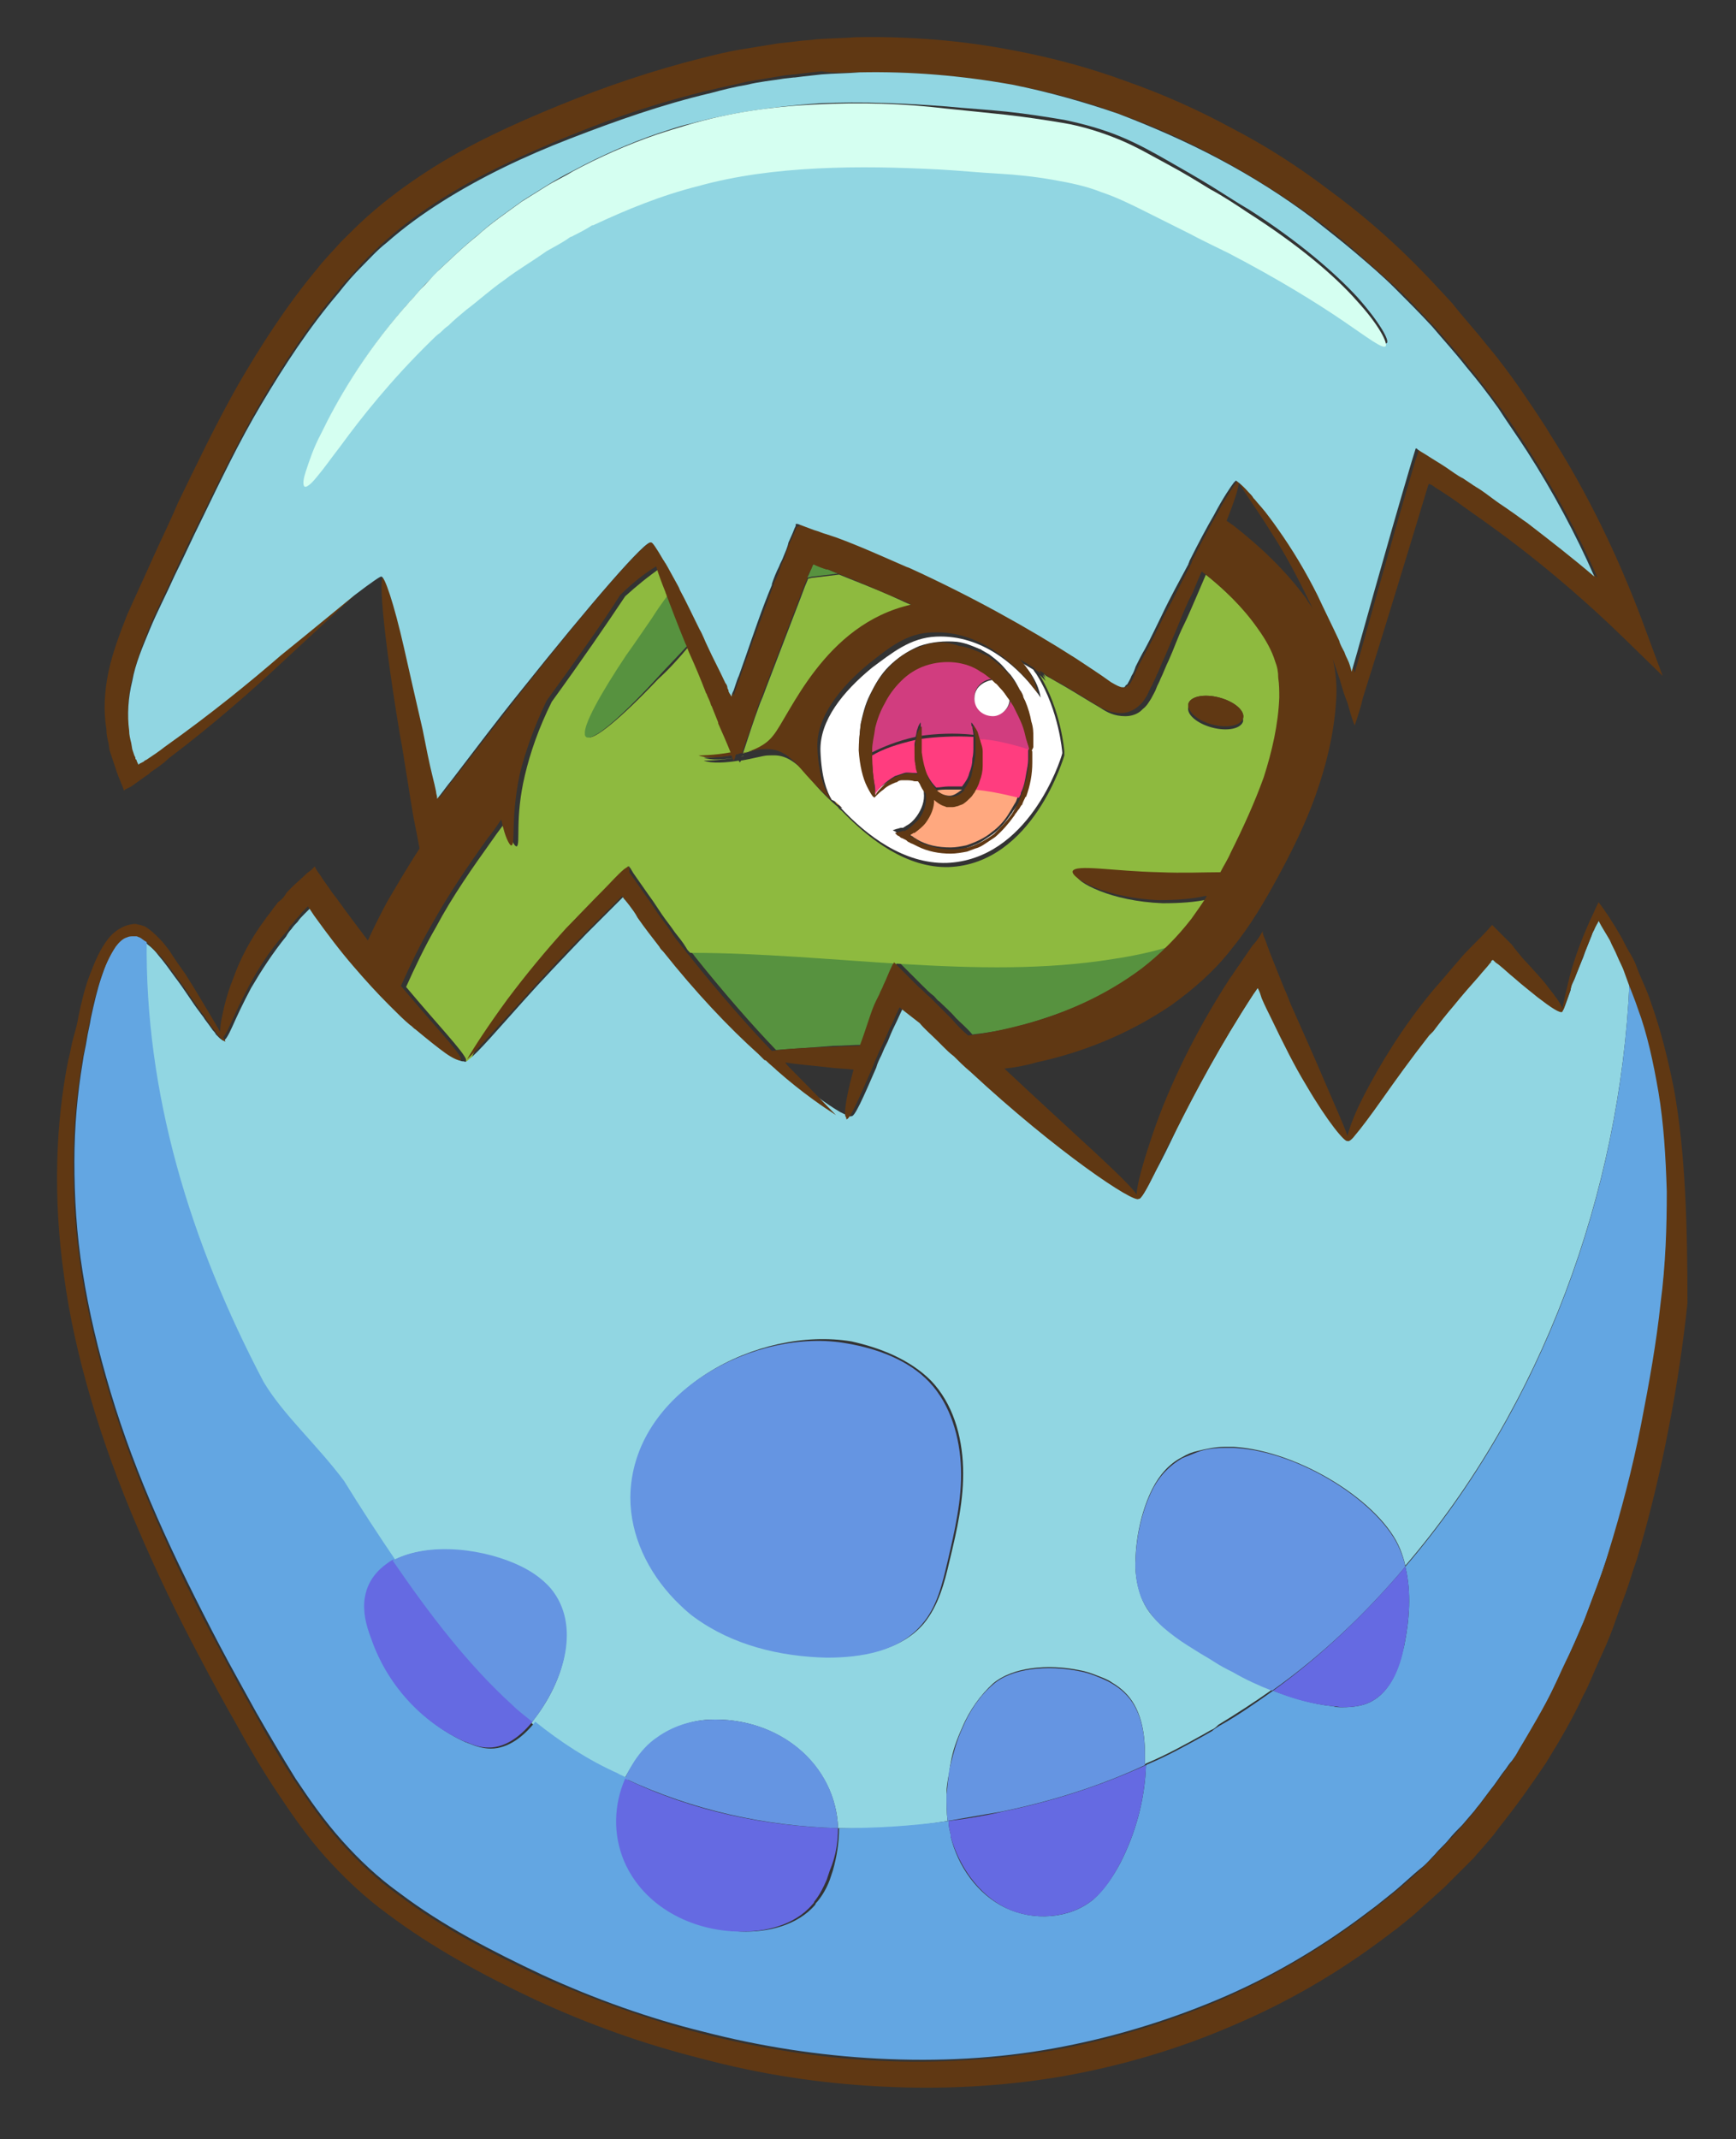 <?xml version="1.0" encoding="utf-8"?>
<!-- Generator: Adobe Illustrator 22.0.1, SVG Export Plug-In . SVG Version: 6.00 Build 0)  -->
<svg version="1.1" id="Layer_1" xmlns="http://www.w3.org/2000/svg" xmlns:xlink="http://www.w3.org/1999/xlink" x="0px" y="0px"
	 viewBox="0 0 168 207" style="enable-background:new 0 0 168 207;" xml:space="preserve">
<rect x="0" y="0" width="168" height="207" fill="#333333" stroke="none"/>
<style type="text/css">
	.st0{fill:none;}
	.st1{fill:#57923F;}
	.st2{fill:#8EBA3F;}
	.st3{fill:#FFB621;}
	.st4{fill:#FFFFFF;}
	.st5{fill:#D13D7F;}
	.st6{fill:#FFA87F;}
	.st7{fill:#FF3D7F;}
	.st8{fill:#603813;}
	.st9{fill:#91D6E2;}
	.st10{fill:#63A6E2;}
	.st11{fill:#656AE2;}
	.st12{fill:#6595E2;}
	.st13{fill:#D5FFF1;}
</style>
<g>
	<path class="st0" d="M84.4,73.1L84.4,73.1c0,1.1,0.1,2,0.2,2.6c0.1,0.4,0.1,0.7,0.1,1c0-0.2-0.1-0.5-0.1-1
		C84.5,75.1,84.4,74.2,84.4,73.1z"/>
	<path class="st0" d="M94.3,67.6c0-0.4,0.1-0.7,0.3-1C94.4,66.9,94.3,67.3,94.3,67.6c0,1,0.8,1.7,1.8,1.7c0.5,0,0.9-0.2,1.2-0.5
		c-0.3,0.3-0.7,0.5-1.1,0.5C95.1,69.3,94.3,68.6,94.3,67.6z"/>
	<path class="st0" d="M88.6,74.9c-0.4-0.1-0.7-0.1-1.1,0c-0.3,0-0.6,0.2-0.9,0.3c-0.5,0.3-0.9,0.6-1.2,0.9c-0.3,0.3-0.5,0.5-0.6,0.7
		c0,0.1-0.1,0.1-0.1,0.2l0,0l0,0c0,0,0-0.1,0.1-0.2c0.1-0.2,0.3-0.4,0.6-0.7c0.3-0.3,0.7-0.6,1.2-0.9c0.3-0.1,0.6-0.2,0.9-0.3
		S88.2,74.9,88.6,74.9L88.6,74.9l0.2,0.1l0,0L88.6,74.9L88.6,74.9z"/>
	<path class="st0" d="M98.5,78.3c0.1-0.1,0.1-0.2,0.2-0.3c0,0,0-0.1,0.1-0.1c0,0,0,0.1-0.1,0.1C98.6,78.1,98.6,78.2,98.5,78.3z"/>
	<path class="st0" d="M96,65.8L96,65.8C95.9,65.9,95.9,65.8,96,65.8L96,65.8z"/>
	<path class="st0" d="M99.6,72.4L99.6,72.4c0,0,0,0.1,0.1,0.3c0,0.1,0,0.1,0,0.2s0,0.1,0,0.2c0,0.2,0,0.3,0,0.5
		c0,1.1-0.2,2.2-0.6,3.3c0,0,0,0.1-0.1,0.1c0-0.1,0-0.1,0.1-0.2c0.4-1.1,0.6-2.2,0.6-3.3c0-0.2,0-0.4,0-0.5s0-0.2,0-0.2
		c0-0.1,0-0.1,0-0.2C99.7,72.5,99.7,72.4,99.6,72.4C99.7,72.4,99.7,72.4,99.6,72.4L99.6,72.4z"/>
	<path class="st0" d="M88.8,70.8c-0.1,0.2-0.1,0.5-0.2,0.8l0,0c0,0.1,0,0.1,0,0.2v-0.1C88.7,71.3,88.8,71.1,88.8,70.8
		c0.1-0.4,0.3-0.6,0.3-0.6s0,0,0,0.1v-0.1C89.1,70.2,89,70.4,88.8,70.8z"/>
	<path class="st0" d="M96.9,64.3L96.9,64.3c-0.4-0.3-0.8-0.7-1.2-1c-0.2-0.1-0.5-0.3-0.7-0.4c0.2,0.1,0.5,0.3,0.7,0.4
		C96.2,63.7,96.6,64,96.9,64.3z"/>
	<path class="st0" d="M99.8,71.9L99.8,71.9L99.8,71.9z"/>
	<path class="st0" d="M93.9,75c-0.2,0.4-0.4,0.9-0.7,1.3l0,0c-0.3,0.4-0.7,0.6-1.2,0.6s-0.9-0.2-1.3-0.5c0,0,0,0-0.1-0.1
		c-0.3-0.3-0.6-0.7-0.8-1.1c-0.4-0.9-0.6-1.8-0.7-2.5l0,0v0.1c0.1,0.8,0.2,1.7,0.7,2.6c0.2,0.4,0.5,0.8,0.8,1.1l0.1,0.1
		c0.4,0.3,0.8,0.6,1.3,0.5c0.4,0,0.8-0.3,1.2-0.6v-0.1C93.5,76,93.7,75.5,93.9,75c0.2-0.4,0.3-0.9,0.3-1.3c0.1-0.4,0.1-0.9,0.1-1.2
		l0,0c0,0.4,0,0.8-0.1,1.2C94.2,74.1,94,74.5,93.9,75z"/>
	<path class="st0" d="M78,75.1c1.2,1.4,2.3,2.4,2.9,3c0.2,0.2,0.3,0.3,0.4,0.4c2.6,2.8,6.2,5.5,10.3,5.4
		c8.2-0.3,11.2-10.8,11.2-10.8s0-0.1,0-0.3c-0.2,0.8-3.3,10.4-11.2,10.6c-4,0.1-7.6-2.6-10.3-5.4c0.1,0.1,0.2,0.1,0.2,0.1l0,0
		c0,0-0.1,0-0.1-0.1c-0.1-0.1-0.3-0.2-0.4-0.4c-0.6-0.5-1.7-1.5-2.9-3c-1.9-2.3-3.1-2-3.9-2c-0.3,0-1.2,0.2-2.1,0.4
		c-0.1,0-0.2,0.1-0.4,0.1c0,0.1-0.1,0.2-0.1,0.4c1.2-0.2,2.2-0.5,2.6-0.5C74.9,73.1,76.1,72.8,78,75.1z"/>
	<path class="st0" d="M71.3,73.6c0-0.1-0.1-0.2-0.1-0.3c-1.7,0.3-3.2,0.3-3.2,0.3C68.8,74,70.1,73.8,71.3,73.6z"/>
	<path class="st0" d="M63.6,65.7c-3.7,3.9-6.3,6-6.8,5.6c-0.1-0.1-0.1-0.1-0.1-0.3c0,0.2,0,0.3,0.1,0.4
		C57.3,71.9,59.9,69.7,63.6,65.7c0.9-0.9,1.9-2,3-3.1l0.1-0.1l0,0l-0.1,0.1C65.5,63.7,64.5,64.8,63.6,65.7z"/>
	<path class="st0" d="M81.2,77.9c-0.1-0.1-0.2-0.1-0.3-0.2l0,0C81.1,77.8,81.1,77.8,81.2,77.9L81.2,77.9z"/>
	<path class="st0" d="M94.8,71.5L94.8,71.5c-0.1-0.4-0.2-0.7-0.3-1c-0.2-0.4-0.4-0.6-0.4-0.6s0,0,0,0.1l0,0c0.1,0,0.2,0.2,0.4,0.6
		C94.6,70.8,94.7,71.2,94.8,71.5c0.1,0.3,0.1,0.6,0.1,0.9c0,0.2,0,0.5,0,0.8c0-0.3,0-0.5,0-0.8C94.9,72,94.8,71.7,94.8,71.5z"/>
	<path class="st0" d="M88.3,80.4L88.3,80.4L88.3,80.4L88.3,80.4z"/>
	<path class="st0" d="M84.6,77c-0.1-0.1-0.4-0.5-0.6-1c-0.3-0.8-0.7-2-0.8-3.5c0-0.8,0-1.6,0.2-2.5s0.4-1.8,0.9-2.8
		c0.4-0.9,1-1.9,1.8-2.7c0.8-0.8,1.8-1.5,3-2c1.1-0.4,2.4-0.6,3.6-0.4c0.8,0.1,1.5,0.3,2.2,0.7c-0.7-0.3-1.4-0.6-2.2-0.7
		c-1.2-0.2-2.4-0.1-3.6,0.4c-1.2,0.4-2.2,1.1-3,2s-1.4,1.8-1.8,2.7s-0.7,1.9-0.9,2.8c-0.2,0.9-0.2,1.7-0.2,2.5
		c0.1,1.5,0.4,2.7,0.8,3.5C84.2,76.5,84.4,76.8,84.6,77z"/>
	<path class="st0" d="M122.6,75.1c-0.9,2.5-2,5-3.2,7.3c-0.3,0.7-0.7,1.3-1,2c-1.5,0-3.6,0.1-5.9,0c-4.5-0.1-8.1-0.9-8.4-0.1
		c0,0.1,0,0.1,0,0.2l0,0c0.3-0.7,3.9,0,8.4,0.1c2.3,0.1,4.4,0,5.9,0c0.3-0.6,0.7-1.3,1-1.9c1.2-2.4,2.3-4.8,3.2-7.3
		c0.9-2.5,1.5-5.1,1.5-7.7c0-0.7,0-1.3-0.1-1.9c0,0.5,0.1,1.1,0.1,1.6C124.1,70,123.5,72.6,122.6,75.1z"/>
	<path class="st0" d="M142,46.5c0.4,0.3,0.8,0.5,1.2,0.8c-0.1-0.1-0.2-0.1-0.3-0.2C142.6,46.8,142.3,46.7,142,46.5z"/>
	<path class="st0" d="M136.9,44.9c-1.3,4.4-2.5,8.6-3.6,12.5c-0.8,2.8-1.5,5.4-2.2,7.8l0,0c0.7-2.4,1.4-5,2.2-7.8
		C134.4,53.5,135.6,49.3,136.9,44.9c0.1-0.5,0.3-0.9,0.4-1.3l0,0l0,0L136.9,44.9z"/>
	<path class="st0" d="M79.5,7.2c1.2-0.1,2.4-0.1,3.7-0.2C88.1,6.9,93,7.3,98,8.2c3.6,0.7,7.1,1.6,10.5,2.9c3.4,1.2,6.6,2.7,9.8,4.4
		c3.1,1.6,6.1,3.6,9,5.7c1.4,1,2.8,2.2,4.1,3.3c1.3,1.2,2.6,2.3,3.9,3.5c1.3,1.2,2.4,2.5,3.6,3.7c1.1,1.3,2.3,2.6,3.3,3.9
		c1.1,1.3,2.1,2.7,3.1,4c1,1.4,1.9,2.8,2.8,4.2c2.5,3.9,4.7,8,6.5,12.1l0,0c-1.8-4.1-4-8.2-6.5-12.1c-0.9-1.4-1.9-2.8-2.8-4.2
		c-1-1.4-2-2.7-3.1-4c-1.1-1.4-2.2-2.6-3.3-3.9c-1.2-1.3-2.4-2.5-3.6-3.7c-1.2-1.2-2.6-2.4-3.9-3.5c-1.3-1.1-2.7-2.2-4.1-3.3
		c-2.8-2.1-5.8-4-9-5.7c-3.1-1.7-6.4-3.1-9.8-4.4c-3.4-1.2-6.9-2.2-10.5-2.9C93,7.3,88.1,6.9,83.2,7C82,7,80.7,7.1,79.5,7.2
		l-1.8,0.2l-0.8,0.1l0.8-0.1L79.5,7.2z"/>
	<path class="st0" d="M52.8,24.4c-1.4,0.9-2.8,1.8-4.1,2.8c-1.3,0.9-2.5,2-3.7,2.9c-0.6,0.5-1.1,1-1.7,1.5c-0.3,0.2-0.5,0.5-0.8,0.7
		c-0.3,0.3-0.5,0.5-0.8,0.7c-4,3.9-6.9,7.6-8.8,10.2c-1,1.3-1.7,2.3-2.3,3c-0.4,0.5-0.7,0.8-0.9,0.9c0.2-0.1,0.5-0.4,1-0.9
		c0.6-0.7,1.3-1.7,2.3-3c1.9-2.6,4.8-6.3,8.8-10.2c0.3-0.2,0.5-0.5,0.8-0.7c0.3-0.3,0.5-0.5,0.8-0.7c0.5-0.5,1.1-1,1.7-1.5
		c1.2-0.9,2.4-2,3.7-2.9C50,26.1,51.4,25.3,52.8,24.4c0.8-0.4,1.5-0.9,2.3-1.3c0.1-0.1,0.3-0.1,0.4-0.2c-0.1,0.1-0.3,0.1-0.4,0.2
		C54.3,23.5,53.6,23.9,52.8,24.4z"/>
	<path class="st0" d="M119.6,46.6c0.1-0.1,0.2-0.2,0.2-0.1v0.1c0,0.4-0.4,1.7-1.2,3.8c0.2,0.1,0.4,0.3,0.6,0.4
		c2.7,2,5.1,4.4,7.1,7.1c0.3,0.4,0.5,0.7,0.7,1.1c-0.1-0.2-0.2-0.4-0.3-0.6c-1.3-2.7-2.5-4.9-3.6-6.6c-1.8-3-3.1-4.7-3.3-5.1
		c0-0.1,0-0.1,0-0.1l0,0C119.8,46.4,119.8,46.5,119.6,46.6z"/>
	<path class="st0" d="M98.1,79L98.1,79c0.1-0.1,0.1-0.2,0.2-0.3C98.2,78.8,98.1,78.9,98.1,79L98.1,79z"/>
	<path class="st0" d="M67.9,61L67.9,61L67.9,61L67.9,61L67.9,61z"/>
	<path class="st0" d="M87.8,54.8L87.8,54.8L87.8,54.8L87.8,54.8L87.8,54.8z"/>
	<path class="st0" d="M101.2,65.9c0,0-0.1-0.3-0.3-0.6c-0.1-0.1-0.3-0.3-0.5-0.4c-0.1-0.1-0.2-0.1-0.3-0.2c0.1,0.2,0.3,0.4,0.4,0.6
		C100.9,65.6,101.2,65.9,101.2,65.9z"/>
	<path class="st0" d="M57.3,21.9C57.3,21.9,57.4,21.9,57.3,21.9C57.4,21.9,57.4,21.9,57.3,21.9C57.4,21.9,57.3,21.9,57.3,21.9z"/>
	<path class="st0" d="M117.3,70.1c-1.2-0.3-2.2-1-2.3-1.6l0,0c-0.2,0.7,0.9,1.6,2.3,2c1.5,0.4,2.8,0.1,3-0.6c0-0.1,0-0.2,0-0.3
		C120.1,70.2,118.8,70.5,117.3,70.1z"/>
	<path class="st0" d="M86.8,80.5L86.8,80.5l0.4-0.1c0.1,0,0.3-0.1,0.4-0.1h0.1h0.1c0.1,0,0.2-0.1,0.3-0.2c0.4-0.2,0.7-0.5,1-0.9
		c0.5-0.7,0.8-1.5,0.7-2.3c0-0.1,0-0.1,0-0.2c-0.3-0.3-0.4-0.7-0.6-1l0,0c0.1,0.3,0.3,0.7,0.6,1c0,0.1,0,0.1,0,0.2
		c0.1,0.8-0.2,1.6-0.7,2.3c-0.3,0.3-0.6,0.6-1,0.9c-0.1,0.1-0.2,0.1-0.3,0.2h-0.1h-0.1c-0.1,0-0.2,0.1-0.4,0.1L86.8,80.5L86.8,80.5
		L86.8,80.5C86.7,80.5,86.7,80.5,86.8,80.5L86.8,80.5C86.7,80.5,86.7,80.5,86.8,80.5L86.8,80.5z"/>
	<path class="st0" d="M100.8,67.4c0,0-0.3-0.5-0.9-1.2C100.5,66.9,100.8,67.4,100.8,67.4L100.8,67.4z"/>
	<path class="st0" d="M79,10.1c4.3-0.2,8.4,0,12.4,0.3c2,0.2,3.9,0.4,5.8,0.6c1.9,0.2,3.8,0.5,5.6,0.8s3.7,0.9,5.4,1.6
		c1.7,0.7,3.3,1.5,4.7,2.4s2.8,1.6,4.1,2.4c1.3,0.8,2.5,1.6,3.7,2.3c4.7,3,8.4,6.1,10.5,8.5c2.2,2.4,3.1,4.1,2.8,4.4l0,0
		c0.3-0.3-0.6-2-2.8-4.4s-5.8-5.5-10.5-8.5c-1.2-0.8-2.4-1.5-3.7-2.3c-1.3-0.8-2.6-1.6-4.1-2.4c-1.4-0.8-3-1.7-4.7-2.4
		s-3.6-1.3-5.4-1.6c-1.9-0.4-3.8-0.6-5.6-0.8c-1.9-0.2-3.8-0.4-5.8-0.5C87.4,10,83.3,9.8,79,10.1c-4.2,0.2-8.5,0.8-12.5,1.9
		c-1,0.3-2,0.6-3,0.9c1-0.3,1.9-0.6,2.9-0.9C70.5,10.9,74.7,10.3,79,10.1z"/>
	<path class="st0" d="M113.5,91.3c-1.9,0.6-3.8,1-5.8,1.3c1.9-0.2,3.8-0.5,5.6-0.9c0.1-0.1,0.1-0.1,0.2-0.2c0.8-0.8,1.5-1.6,2.1-2.4
		c0.5-0.7,1-1.4,1.5-2.2c0,0-0.1,0-0.2,0c-0.4,0.7-0.9,1.4-1.4,2C115,89.8,114.3,90.6,113.5,91.3z"/>
	<path class="st0" d="M39.3,62.8c0.5,2.2,1.1,4.9,1.8,7.9c0.3,1.5,0.6,3.1,1,4.7c0.1,0.4,0.2,0.8,0.3,1.3c0,0.2,0.1,0.4,0.1,0.6v0.1
		l0,0l0,0l0,0l0,0l0,0c0.4-0.6,0.9-1.2,1.4-1.8c2.3-3,4.4-5.8,6.5-8.4l0,0c-2,2.6-4.2,5.4-6.5,8.4c-0.5,0.6-0.9,1.2-1.4,1.8l0,0l0,0
		l0,0l0,0l0,0v-0.1c0-0.2-0.1-0.4-0.1-0.6c-0.1-0.4-0.2-0.8-0.3-1.3c-0.3-1.7-0.7-3.2-1-4.7C40.4,67.7,39.8,65,39.3,62.8
		c-1.1-4.4-1.9-7-2.2-7c0-0.1-1,0.5-2.6,1.8c-1.7,1.3-4,3.2-7.1,5.8c-3.1,2.5-6.8,5.7-11.3,8.9c-0.6,0.4-1.1,0.8-1.7,1.2l-0.2,0.1
		l-0.1,0.1l-0.2,0.1l-0.2,0.1L13.4,74l0,0l0,0c0-0.1-0.1-0.3-0.2-0.5c0-0.1,0-0.1-0.1-0.2L13,72.8l-0.2-0.6l0.2,0.6l0.1,0.5
		c0,0.1,0,0.2,0.1,0.2c0.1,0.2,0.1,0.3,0.2,0.5l0,0l0,0l0.1-0.1l0.2-0.1l0.2-0.1l0.1-0.1l0.2-0.2c0.6-0.4,1.2-0.8,1.7-1.2
		c4.5-3.2,8.3-6.3,11.3-8.9c3.1-2.5,5.5-4.5,7.1-5.8c1.7-1.3,2.6-1.9,2.6-1.8C37.4,55.8,38.2,58.4,39.3,62.8z"/>
	<path class="st0" d="M98.3,77.7c-0.2,0.3-0.4,0.7-0.6,1c-0.5,0.7-1.1,1.3-1.7,1.9c-0.7,0.5-1.5,1-2.5,1.3C93,82,92.5,82,92,82.1
		c-1.1,0-2.3-0.3-3.3-0.8c-0.1-0.1-0.2-0.1-0.3-0.2c-0.1-0.1-0.2-0.1-0.3-0.2l-0.2-0.1l-0.1-0.1l0,0l0,0l0,0l0.1,0.1l0.2,0.1
		c0.1,0.1,0.2,0.1,0.3,0.2c0.1,0.1,0.2,0.1,0.3,0.2c0.1,0.1,0.2,0.1,0.3,0.2c0.9,0.4,1.9,0.7,3,0.6c0.5,0,1-0.1,1.5-0.2
		c0.9-0.2,1.8-0.7,2.5-1.3c0.7-0.5,1.3-1.2,1.7-1.9C97.9,78.4,98.1,78.1,98.3,77.7c0.1-0.1,0.2-0.3,0.2-0.5l0,0l0,0
		C98.4,77.4,98.4,77.6,98.3,77.7z"/>
	<path class="st0" d="M81.1,176.9L81.1,176.9L81.1,176.9c3.5,0.1,7.1-0.1,10.6-0.6v0.1c0-0.1,0-0.1,0-0.2
		C88.2,176.7,84.6,176.9,81.1,176.9c-0.2-6.2-5.7-10.8-12.5-10.5c-1.9,0.1-3.6,0.7-5,1.8c1.4-1,3.1-1.7,5-1.7
		C75.4,166,80.9,170.7,81.1,176.9z"/>
	<path class="st0" d="M118,167c1.8-1.1,3.5-2.2,5.2-3.4C121.5,164.8,119.7,166,118,167z"/>
	<path class="st0" d="M108.9,163.7c1.6,1.5,2,3.8,2,6C110.9,167.6,110.5,165.2,108.9,163.7z"/>
	<path class="st0" d="M8.1,100.6c0.1-0.7,0.3-1.4,0.4-2.1c0.3-1.4,0.6-2.7,1-3.9c0.4-1.2,0.9-2.3,1.5-3.2c0.3-0.4,0.7-0.8,1.1-0.9
		c0.2-0.1,0.4-0.1,0.6-0.1c0.1,0,0.2,0,0.3,0s0.2,0,0.3,0.1c0.2,0.1,0.4,0.3,0.6,0.4c-0.1,14.9,4.2,29.4,11.3,42.8
		c1.8,3.2,5,5.9,7.8,9.6c1.6,2.6,3.3,5.2,5,7.7l0,0c3.5,5.1,7.2,10,11.6,14c-4.4-4-8.1-8.8-11.6-14l0,0c-1.7-2.5-3.4-5.1-5-7.7
		c-2.7-3.7-5.9-6.4-7.8-9.6c-7.1-13.5-11.5-27.9-11.3-42.8c0.2,0.1,0.3,0.3,0.5,0.4l0,0c-0.2-0.2-0.3-0.3-0.5-0.5s-0.4-0.3-0.6-0.4
		c-0.1,0-0.2-0.1-0.3-0.1s-0.2,0-0.3,0c-0.2,0-0.4,0-0.6,0.1c-0.4,0.2-0.8,0.5-1.1,0.9c-0.7,0.9-1.1,2-1.5,3.2s-0.7,2.5-1,3.9
		C8.4,99.2,8.2,99.9,8.1,100.6c-0.1,0.7-0.3,1.4-0.4,2.1c-0.5,3-0.8,6.2-0.8,9.6c0-3.4,0.3-6.6,0.8-9.6C7.8,102.1,8,101.4,8.1,100.6
		z"/>
	<path class="st0" d="M157.7,95.1L157.7,95.1c-0.9,20.4-8.5,41.1-21.7,56.5C149.2,136.2,156.8,115.5,157.7,95.1z"/>
	<path class="st0" d="M51.6,166.5C51.6,166.5,51.5,166.6,51.6,166.5c-1.2,1.5-2.6,2.7-4.4,2.7c-0.7,0-1.4-0.2-2.1-0.5
		c-0.1,0-0.2-0.1-0.3-0.1c-4.2-1.9-7.5-5.6-9-10c-0.5-1.3-0.7-2.6-0.6-3.8c-0.1,1.2,0.1,2.5,0.6,3.9c1.5,4.4,4.8,8.1,9,10
		c0.1,0,0.2,0.1,0.3,0.1c0.7,0.3,1.3,0.5,2.1,0.5c1.7,0,3.2-1.2,4.3-2.6c2.4,2,5,3.7,8,5c0.3,0.2,0.6,0.3,1,0.5
		c-1.1,2.4-1.2,5.3-0.1,8c1.9,4.3,6.5,6.7,11,6.8c2.7,0.1,5.5-0.6,7.2-2.6l0,0c-1.8,2-4.6,2.7-7.2,2.6c-4.6-0.1-9.2-2.5-11-6.8
		c-1.1-2.6-1.1-5.5,0.1-8c0.3-0.6,0.6-1.1,1-1.7c-0.4,0.5-0.7,1.1-1,1.7c-0.3-0.2-0.7-0.3-1-0.5c-2.9-1.3-5.5-3-8-5
		C51.6,166.6,51.6,166.5,51.6,166.5c3.2-4,4.6-9.3,1.7-12.8C56.2,157.2,54.7,162.5,51.6,166.5z"/>
	<path class="st0" d="M111,170.7c-0.1,0-0.1,0.1-0.2,0.1l0,0C110.9,170.7,111,170.7,111,170.7z"/>
	<path class="st0" d="M80.1,181.9c-0.3,0.8-0.7,1.5-1.2,2.1C79.4,183.4,79.8,182.6,80.1,181.9z"/>
	<path class="st0" d="M108.4,180.3c-0.7,1.3-1.5,2.5-2.6,3.5c-2.3,1.9-5.8,2.1-8.5,0.8s-4.6-4-5.3-6.9c0-0.1,0-0.1,0-0.2
		c0,0.1,0,0.1,0,0.2c0.7,2.9,2.7,5.6,5.3,6.9s6.2,1.1,8.5-0.8C106.9,182.9,107.7,181.6,108.4,180.3c1.5-2.9,2.4-6.2,2.5-9.5l0,0l0,0
		C110.7,174.1,109.9,177.4,108.4,180.3z"/>
	<path class="st0" d="M129.9,165.2c-0.3,0-0.6,0-0.9-0.1c-2-0.2-3.9-0.8-5.8-1.5c4.7-3.5,9-7.5,12.9-12l0,0
		c-3.8,4.5-8.1,8.5-12.9,12l0,0c1.8,0.8,3.8,1.3,5.8,1.5C129.2,165.2,129.5,165.2,129.9,165.2z"/>
	<path class="st0" d="M109.9,150.6c-0.1,1.4,0.1,2.7,0.5,3.8C110,153.3,109.9,152,109.9,150.6z"/>
	<path class="st0" d="M121.6,95.6L121.6,95.6L121.6,95.6L121.6,95.6z"/>
	<path class="st0" d="M81.2,55.5L81.2,55.5c-0.8,0.1-1.7,0.2-2.5,0.3c-0.2,0-0.4,0.1-0.5,0.1l0,0c0.2,0,0.4-0.1,0.5-0.1
		C79.5,55.7,80.4,55.6,81.2,55.5z"/>
	<path class="st0" d="M121.6,95.6L121.6,95.6L121.6,95.6L121.6,95.6L121.6,95.6L121.6,95.6L121.6,95.6z"/>
	<path class="st0" d="M111.7,113.6c0.5-1.1,1.2-2.5,2.1-4.2C112.9,111.1,112.2,112.5,111.7,113.6z"/>
	<path class="st0" d="M82.1,108.3c0-0.1,0-0.2-0.1-0.3c0-0.7,0.2-2.3,0.8-4.5c-0.8-0.1-1.6-0.1-2.3-0.2c-1.8-0.2-3.2-0.3-4.3-0.5
		c0.1,0.2,0.3,0.3,0.4,0.5c2,2,3.5,3.6,4.5,4.6C81.7,108.2,82.1,108.3,82.1,108.3z"/>
	<path class="st0" d="M131.2,110c0.6-0.7,1.5-1.9,2.7-3.6C132.7,108.1,131.8,109.3,131.2,110z"/>
	<path class="st0" d="M143.1,94.5c0.4-0.5,0.8-0.9,1.1-1.3l0.1-0.1l0,0V93l0.1-0.1l0,0l-0.1,0.1v0.1l0,0l-0.1,0.1
		C143.9,93.6,143.5,94.1,143.1,94.5c-0.8,0.9-1.6,1.9-2.4,2.8c-0.7,0.9-1.4,1.7-2,2.5c0.6-0.8,1.3-1.7,2-2.5
		C141.5,96.4,142.3,95.4,143.1,94.5z"/>
	<path class="st0" d="M19.8,98.6c0.3,0.5,0.6,0.8,0.8,1.1C20.4,99.4,20.1,99,19.8,98.6z"/>
	<path class="st0" d="M91.8,151c-0.5,2.2-1.1,4.4-2.5,6.1c-2.2,2.6-5.9,3.3-9.2,3.2c-4.5-0.1-9.2-1.2-12.8-3.9
		c-0.7-0.5-1.3-1.1-1.9-1.7c0.6,0.6,1.3,1.2,1.9,1.7c3.7,2.7,8.3,3.8,12.8,3.9c3.4,0,7-0.6,9.2-3.2C90.8,155.4,91.3,153.2,91.8,151
		c0.7-3,1.4-6,1.3-9s-1-6.2-3.1-8.4c2.1,2.2,3,5.3,3.1,8.4C93.2,145,92.5,148,91.8,151z"/>
	<path class="st1" d="M66.8,92c0.1,0.2,0.3,0.3,0.4,0.5c2.8,3.5,5.5,6.6,7.9,9.1c1.2-0.1,3.1-0.2,5.5-0.4c0.9,0,1.9-0.1,3-0.1
		c0.3-0.8,0.6-1.7,0.9-2.6c0.2-0.6,0.4-1.1,0.7-1.8l0.1-0.2l0.2-0.4c0.1-0.3,0.3-0.6,0.4-0.9c0.3-0.6,0.5-1.2,0.8-1.8l0.1-0.2
		l0.1-0.1V93l0,0l0.3,0.3l0.7,0.7l1.4,1.4c0.3,0.3,0.7,0.7,1.1,1c0.2,0.2,0.3,0.4,0.5,0.5c0.5,0.5,1.1,1,1.6,1.6
		c0.5,0.5,1.1,1,1.6,1.6c1.8-0.2,3.5-0.5,5.5-1.1c3.8-1.1,7.8-2.8,11.3-5.4c0.9-0.7,1.7-1.4,2.5-2.2c-1.8,0.4-3.7,0.7-5.6,0.9
		C94.7,94.7,80.4,92,66.8,92z"/>
	<path class="st2" d="M108.9,66.5c-0.2,0-0.7-0.2-1.1-0.5c-1.1-0.7-2.2-1.5-3.4-2.3c-4.8-3-10.2-6-16-8.7c-0.2-0.1-0.3-0.1-0.5-0.2
		c0,0,0,0-0.1,0c0.2,0.1,0.3,0.1,0.5,0.2c5.9,2.7,11.3,5.7,16,8.7c1.2,0.8,2.4,1.5,3.4,2.3C108.2,66.3,108.7,66.5,108.9,66.5
		c0.1,0,0.1,0,0.2,0c0,0,0.1-0.1,0.2-0.2c-0.1,0.1-0.1,0.1-0.1,0.1C109,66.5,109,66.5,108.9,66.5z"/>
	<path class="st2" d="M64.6,54.5L64.6,54.5c0.3,0.5,0.6,1.2,1,1.9l0,0C65.2,55.7,64.9,55.1,64.6,54.5z"/>
	<path class="st2" d="M77.4,50.6C77.3,50.6,77.3,50.6,77.4,50.6C77.3,50.6,77.3,50.6,77.4,50.6L77.4,50.6L77.4,50.6L77.4,50.6z"/>
	<path class="st2" d="M70.8,66.9L70.8,66.9l-0.1-0.3c-0.1-0.1-0.2-0.3-0.2-0.5c-0.6-1.2-1.1-2.4-1.7-3.5c-0.3-0.6-0.6-1.1-0.8-1.7
		l0,0c0.3,0.5,0.5,1.1,0.8,1.7c0.5,1.1,1.1,2.2,1.7,3.5c0.1,0.1,0.2,0.3,0.2,0.5L70.8,66.9L70.8,66.9l0.1,0.2
		c0.1,0.1,0.2,0.3,0.2,0.3l0,0c-0.1-0.1-0.1-0.2-0.2-0.3L70.8,66.9z"/>
	<path class="st2" d="M88.3,58.6c-0.4-0.2-0.7-0.3-1.1-0.5c-1.5-0.7-3-1.3-4.5-1.9c-0.5-0.2-1-0.4-1.5-0.6c-0.8,0.1-1.7,0.2-2.5,0.3
		c-0.2,0-0.4,0.1-0.5,0.1l0,0c-0.1,0.3-0.3,0.7-0.4,1s-0.2,0.5-0.3,0.8c-0.5,1.3-1,2.6-1.5,3.9c-0.6,1.6-1.2,3.1-1.8,4.7l-0.3,0.8
		c-0.1,0.3-0.3,0.7-0.4,1c-0.6,1.6-1.1,3.2-1.6,4.7c1.2-0.3,2.4-0.8,3.1-1.6C76.4,69.3,79.8,60.4,88.3,58.6z"/>
	<path class="st2" d="M71.6,73.2L71.6,73.2c0.1,0,0.2,0,0.4-0.1C71.9,73.2,71.8,73.2,71.6,73.2z"/>
	<path class="st2" d="M40.5,99.8c-0.2-0.1-0.3-0.3-0.5-0.4c-0.6-0.5-1.2-1.1-1.8-1.7l0,0c0.6,0.6,1.3,1.2,1.8,1.7
		C40.2,99.6,40.3,99.7,40.5,99.8z"/>
	<path class="st2" d="M49.2,96.7c1.8-2.4,3.7-4.7,5.7-6.9c1.1-1.3,2.4-2.5,3.7-3.8c0.6-0.6,1.3-1.2,1.9-1.9l0.3-0.2l0.1-0.1v0.1
		L61,84l0.3,0.5c0.2,0.3,0.5,0.7,0.7,1s0.5,0.7,0.7,1l0.5,0.7l0.8,1.2c0.4,0.6,0.9,1.2,1.3,1.8c0.4,0.5,0.8,1,1.1,1.5
		c0.1,0.2,0.2,0.3,0.4,0.5c13.6,0,27.9,2.7,40.9,0.6c2-0.3,3.9-0.7,5.8-1.3c0.8-0.8,1.5-1.6,2.1-2.5c0.5-0.6,0.9-1.3,1.4-2
		c-1.3,0.3-2.8,0.4-4.5,0.4c-2.5-0.1-4.6-0.6-6.1-1.2s-2.3-1.2-2.2-1.6c0-0.1,0-0.1,0-0.2c0.3-0.7,3.9,0,8.4,0.1
		c2.3,0.1,4.4,0,5.9,0c0.3-0.6,0.7-1.3,1-2c1.2-2.4,2.3-4.8,3.2-7.3c0.9-2.5,1.5-5.2,1.5-7.7c0-0.6,0-1.1-0.1-1.6
		c-0.1-0.6-0.2-1.1-0.3-1.6c-0.3-1.1-0.9-2.2-1.7-3.2c-1.5-2-3.4-3.9-5.4-5.5c-0.3,0.7-0.6,1.4-0.9,2.1c-0.4,0.9-0.8,1.9-1.3,2.9
		s-0.9,2.2-1.4,3.3c-0.3,0.6-0.5,1.2-0.8,1.8c-0.1,0.3-0.3,0.6-0.4,0.9s-0.3,0.6-0.5,1c-0.2,0.3-0.4,0.7-0.8,1l-0.1,0.1
		c-0.4,0.4-1,0.6-1.6,0.6c-1.1,0-1.8-0.4-2.4-0.8c-1.2-0.7-2.3-1.4-3.5-2.1c-0.5-0.3-0.9-0.5-1.4-0.8c-0.2-0.1-0.4-0.2-0.6-0.4
		c0.1,0.2,0.2,0.4,0.2,0.4s-0.1-0.1-0.3-0.3c0.2,0.4,0.3,0.6,0.3,0.6s-0.3-0.3-0.6-0.6c2.1,3.4,2.4,7.4,2.4,7.4s0,0,0,0.1
		c0,0.2,0,0.3,0,0.3s-3,10.5-11.2,10.8c-4,0.1-7.6-2.6-10.3-5.4c-0.1-0.1-0.3-0.2-0.4-0.4c-0.6-0.5-1.7-1.5-2.9-3
		c-1.9-2.3-3.1-2-3.9-2c-0.4,0-1.4,0.3-2.6,0.5c0,0.1-0.1,0.1-0.1,0.2c0-0.1-0.1-0.1-0.1-0.2c-1.2,0.2-2.6,0.3-3.4,0
		c0,0,1.6,0,3.2-0.3l0,0c-1.2,0.2-2.5,0.3-3.2,0c0,0,1.5,0,3.1-0.3c-0.4-0.9-0.8-1.9-1.2-2.8v-0.1c-0.2-0.5-0.4-1-0.6-1.5
		c0-0.1-0.1-0.2-0.1-0.2c-0.1-0.3-0.3-0.6-0.4-1c0-0.1,0-0.1-0.1-0.2c-0.5-1.3-1-2.5-1.5-3.6c-0.2-0.4-0.3-0.8-0.5-1.2l-0.1,0.1
		c-1,1.2-2,2.3-3,3.2c-3.7,3.9-6.3,6-6.8,5.6c-0.1-0.1-0.1-0.2-0.1-0.4c-0.1-0.9,1.4-3.7,4-7.6c0.7-1.1,1.5-2.3,2.5-3.6
		c0.5-0.7,1-1.5,1.6-2.3c-0.4-1-0.7-1.8-0.9-2.5c-1.3,0.9-2.4,1.8-3.5,2.8c-1.8,2.7-4.2,6.2-7.1,10.2c-1.3,2.6-2.1,5-2.6,7.1
		c-1,4.2-0.4,6.7-0.8,6.9l0,0c-0.2,0-0.5-0.5-0.8-1.7c-0.1-0.2-0.1-0.5-0.2-0.8c-0.4,0.6-0.9,1.2-1.3,1.8c-2,2.8-3.9,5.5-5.5,8.5
		c-1.1,1.9-2,3.8-2.9,5.8c3.1,3.7,5.5,6.2,5.8,7c0,0.1,0,0.2,0,0.2l0,0c0.1,0,0.2,0,0.5-0.2C46,101.3,47.3,99.2,49.2,96.7z
		 M115,68.1c0.2-0.7,1.5-1,3-0.6s2.5,1.3,2.3,2l0,0c0,0.1,0,0.2,0,0.3c-0.2,0.7-1.5,1-3,0.6s-2.5-1.3-2.3-2l0,0
		C115,68.4,115,68.2,115,68.1z"/>
	<path class="st2" d="M43.4,102.1c0.8,0.5,1.2,0.7,1.4,0.7C44.6,102.8,44.1,102.6,43.4,102.1z"/>
	<path class="st3" d="M80.6,77.2c0.1,0.2,0.2,0.3,0.3,0.5c0.1,0.1,0.2,0.2,0.3,0.2C81,77.7,80.8,77.5,80.6,77.2z"/>
	<path class="st4" d="M81.2,77.9L81.2,77.9c0.2,0.2,0.3,0.3,0.3,0.3l0,0l0,0c0,0-0.1,0-0.2-0.1c2.6,2.8,6.2,5.5,10.3,5.4
		c7.9-0.3,11-9.8,11.2-10.6v-0.1c0,0-0.3-4-2.4-7.4c-0.1-0.2-0.3-0.4-0.4-0.6c-0.3-0.2-0.7-0.4-1-0.6c1.6,1.8,1.7,3.3,1.7,3.3l0,0
		l0,0c0,0-0.3-0.5-0.9-1.2c-1.5-1.8-4.7-4.9-9.2-4.7c-2.5,0.1-4.3,1.6-6.2,3c-2.8,2.3-5.1,5.1-5,8.1c0.1,2.5,0.6,3.9,1.1,4.7l0,0
		l0,0C80.8,77.5,81,77.7,81.2,77.9L81.2,77.9z M83.3,70c0.2-0.9,0.4-1.8,0.9-2.8s1-1.9,1.8-2.7s1.8-1.5,3-2c1.2-0.4,2.4-0.5,3.6-0.4
		c0.8,0.1,1.5,0.4,2.2,0.7c0.1,0,0.2,0.1,0.2,0.1c0.2,0.1,0.5,0.3,0.7,0.4c0.4,0.3,0.8,0.6,1.2,1l0,0l0,0l0,0c0.3,0.3,0.6,0.7,0.9,1
		l0,0c0.3,0.4,0.5,0.7,0.7,1.1c0.1,0.2,0.2,0.4,0.3,0.5c0.1,0.2,0.2,0.4,0.2,0.5c0.3,0.7,0.5,1.4,0.6,2s0.2,1.1,0.2,1.5v0.3
		c0,0.1,0,0.2,0,0.3l0,0c0,0.1,0,0.2,0,0.2l0,0v0.2c0,0.2-0.1,0.3-0.2,0.3c0,0,0,0.1,0.1,0.3c0,0,0,0.1,0,0.2s0,0.1,0,0.2
		s0,0.3,0,0.5c0,1.1-0.2,2.2-0.6,3.3c0,0.1,0,0.1-0.1,0.2c-0.1,0.2-0.2,0.5-0.3,0.7c0,0,0,0.1-0.1,0.1c-0.1,0.1-0.1,0.2-0.2,0.3
		c-0.1,0.1-0.2,0.3-0.3,0.4c-0.1,0.1-0.1,0.2-0.2,0.3l0,0c-0.5,0.7-1,1.4-1.8,2c-0.3,0.2-0.6,0.4-0.9,0.6s-0.7,0.4-1,0.5
		c-0.2,0.1-0.5,0.2-0.8,0.3c-0.5,0.1-1,0.2-1.6,0.2c-1.1,0-2.2-0.2-3.2-0.7c-0.1-0.1-0.2-0.1-0.4-0.2s-0.2-0.1-0.4-0.2
		c-0.1-0.1-0.2-0.1-0.3-0.2l-0.2-0.1l-0.2-0.1c-0.1-0.1-0.2-0.1-0.3-0.2c-0.1-0.1-0.2-0.2-0.3-0.2l-0.1-0.1l0,0l0,0l0,0l0,0l0,0h0.1
		l0.3-0.1c0.1,0,0.3-0.1,0.4-0.1h0.1h0.1c0.1-0.1,0.2-0.1,0.3-0.2c0.4-0.2,0.7-0.5,1-0.9c0.5-0.7,0.8-1.5,0.7-2.3c0-0.1,0-0.1,0-0.2
		c-0.2-0.3-0.4-0.7-0.6-1l-0.1-0.1c0,0-0.1,0-0.1-0.1l0,0h-0.1h-0.1h-0.1c-0.3-0.1-0.6-0.1-0.9-0.1c-0.1,0-0.1,0-0.2,0
		c-0.2,0-0.3,0.1-0.5,0.1c-0.1,0-0.1,0-0.2,0.1c-0.5,0.2-0.9,0.5-1.2,0.7c-0.3,0.3-0.5,0.5-0.7,0.6c0.2,0.3,0.1,0.3,0.1,0.3
		s-0.1,0-0.1-0.1c-0.1-0.1-0.4-0.5-0.6-1c-0.3-0.8-0.7-2-0.8-3.5C83.1,71.7,83.2,70.8,83.3,70z"/>
	<path class="st5" d="M99.6,72.3c-0.1-0.2-0.2-0.5-0.3-1.1c-0.1-0.4-0.2-0.8-0.4-1.4c-0.2-0.5-0.4-1.1-0.8-1.7
		c-0.1-0.1-0.2-0.3-0.3-0.5l0,0c0,0.4-0.2,0.8-0.5,1.1c-0.3,0.3-0.7,0.5-1.2,0.5c-1,0-1.8-0.7-1.8-1.7c0-0.4,0.1-0.7,0.3-1
		c0.3-0.4,0.7-0.7,1.3-0.8H96l0,0l0,0c0.1,0,0.2,0,0.3,0c-0.1-0.1-0.2-0.3-0.4-0.4c-0.3-0.3-0.7-0.5-1-0.7c-0.7-0.4-1.6-0.8-2.5-0.9
		c-0.9-0.1-1.9,0-2.8,0.3s-1.7,0.9-2.4,1.5c-0.7,0.7-1.2,1.4-1.6,2.2c-0.4,0.8-0.7,1.6-0.9,2.3c-0.2,0.8-0.3,1.5-0.3,2.2
		c0,0.2,0,0.4,0,0.6c1-0.5,2.4-1.1,4.2-1.5l0,0l0,0c0.1-0.3,0.1-0.6,0.2-0.8c0.1-0.4,0.3-0.6,0.3-0.6s0,0,0,0.1v0.1l0,0
		c0,0.1,0,0.3,0,0.5s0,0.4,0,0.6c1.5-0.2,3.2-0.3,5.1-0.1c0-0.3-0.1-0.5-0.1-0.8C94,70.3,94,70.1,94,70v-0.1c0,0,0.2,0.2,0.4,0.6
		c0.1,0.2,0.2,0.6,0.3,1l0,0l0,0c1.5,0.2,3.1,0.5,4.8,1.1C99.6,72.5,99.6,72.4,99.6,72.3C99.6,72.4,99.6,72.4,99.6,72.3L99.6,72.3z"
		/>
	<path class="st5" d="M99.6,72.4L99.6,72.4L99.6,72.4z"/>
	<path class="st6" d="M88.1,80.8c0.1,0.1,0.2,0.1,0.3,0.2c0.1,0.1,0.2,0.1,0.3,0.2c1,0.6,2.1,0.8,3.3,0.8c0.5,0,1-0.1,1.5-0.2
		c0.9-0.3,1.8-0.7,2.5-1.3c0.7-0.5,1.3-1.2,1.7-1.9c0.2-0.3,0.4-0.7,0.6-1c0.1-0.2,0.1-0.3,0.2-0.5c-1.6-0.5-3-0.7-4.4-0.8l0,0
		c-0.1,0.2-0.2,0.3-0.3,0.4c-0.2,0.2-0.5,0.5-0.8,0.7c-0.1,0.1-0.3,0.2-0.5,0.2c-0.2,0.1-0.4,0.1-0.5,0.1c-0.2,0-0.4,0-0.6,0
		s-0.4-0.1-0.5-0.2c-0.3-0.1-0.5-0.3-0.7-0.5c0,0.8-0.3,1.5-0.8,2.2c-0.3,0.4-0.7,0.7-1.1,1l0,0l0,0c-0.1,0.1-0.2,0.1-0.3,0.2h-0.1
		l0,0l0.1,0.1L88.1,80.8z"/>
	<path class="st6" d="M91.9,77c0.4,0,0.8-0.3,1.2-0.6c-0.4,0-0.9,0-1.3,0s-0.8,0-1.2,0.1c0,0,0,0,0.1,0.1C91,76.8,91.5,77,91.9,77z"
		/>
	<path class="st7" d="M88.6,71.6c-1.8,0.4-3.2,0.9-4.2,1.5l0,0l0,0c0,1.1,0.1,2,0.2,2.6c0.1,0.4,0.1,0.8,0.1,1c0,0.1,0,0.1,0,0.2
		l0,0c0,0,0.1-0.1,0.1-0.2c0.1-0.2,0.3-0.4,0.6-0.7c0.3-0.3,0.7-0.6,1.2-0.9c0.3-0.1,0.6-0.2,0.9-0.3c0.3-0.1,0.7,0,1.1,0h0.1h0.1
		c-0.1-0.3-0.1-0.6-0.2-0.8l0,0c-0.1-0.5-0.1-1-0.1-1.4c0-0.1,0-0.1,0-0.2s0-0.2,0-0.2C88.5,72,88.5,71.8,88.6,71.6
		C88.6,71.8,88.6,71.7,88.6,71.6L88.6,71.6z"/>
	<path class="st7" d="M89.1,71.5L89.1,71.5c0,0.1,0,0.2,0,0.3l0,0c0,0.3,0,0.5,0,0.8l0,0c0.1,0.8,0.2,1.7,0.7,2.5
		c0.2,0.4,0.5,0.8,0.8,1.1c0.4,0,0.8-0.1,1.2-0.1c0.4,0,0.8,0,1.3,0l0,0c0.3-0.4,0.6-0.8,0.7-1.3c0.2-0.5,0.3-0.9,0.3-1.4
		c0.1-0.4,0.1-0.8,0.1-1.2v-0.1c0-0.2,0-0.4,0-0.5s0-0.2,0-0.3l0,0l0,0C92.3,71.2,90.6,71.3,89.1,71.5z"/>
	<path class="st7" d="M94.8,71.5c0.1,0.3,0.1,0.6,0.2,0.9c0,0.2,0,0.5,0,0.8c0,0.2,0,0.4,0,0.6c0,0.5-0.1,1-0.3,1.5
		c-0.1,0.4-0.3,0.7-0.5,1.1l0,0c1.3,0.1,2.8,0.4,4.4,0.8l0,0c0.1-0.2,0.2-0.3,0.2-0.5c0.3-0.6,0.4-1.2,0.5-1.8
		c0.1-0.5,0.2-1,0.2-1.4c0-0.2,0-0.4,0-0.5s0-0.1,0-0.2s0-0.1,0-0.2v-0.1l0,0l0,0C97.9,72,96.3,71.6,94.8,71.5L94.8,71.5z"/>
	<path class="st0" d="M91.8,76.3c0.4,0,0.8,0,1.3,0"/>
	<path class="st4" d="M96,65.8L96,65.8c-0.6,0.1-1.1,0.4-1.4,0.8c-0.2,0.3-0.3,0.6-0.3,1c0,1,0.8,1.7,1.8,1.7c0.4,0,0.8-0.2,1.1-0.5
		c0.3-0.3,0.5-0.7,0.5-1.1l0,0l0,0c-0.1-0.1-0.2-0.3-0.3-0.4c-0.2-0.3-0.4-0.6-0.7-0.9c-0.1-0.2-0.3-0.3-0.5-0.5l0,0l0,0
		C96.2,65.8,96.1,65.8,96,65.8L96,65.8z"/>
	<path class="st8" d="M81.4,78.1C81.5,78.1,81.5,78.2,81.4,78.1L81.4,78.1c0.1,0.1,0,0-0.2-0.1l0,0c-0.1-0.1-0.2-0.1-0.3-0.2
		C81.1,77.9,81.3,78,81.4,78.1z"/>
	<path class="st8" d="M117.3,70.1c1.5,0.4,2.8,0.1,3-0.6l0,0c0.2-0.7-0.8-1.6-2.3-2s-2.8-0.1-3,0.6c0,0.1,0,0.2,0,0.3
		C115.2,69.1,116.1,69.8,117.3,70.1z"/>
	<path class="st8" d="M89,62.6c-1.2,0.4-2.2,1.1-3,2c-0.8,0.8-1.4,1.8-1.8,2.7c-0.4,0.9-0.7,1.9-0.9,2.8c-0.1,0.9-0.2,1.7-0.2,2.5
		c0.1,1.5,0.4,2.7,0.8,3.5c0.3,0.6,0.5,0.9,0.6,1c0.1,0,0.1,0.1,0.1,0.1s0.1-0.1,0.2-0.2c0.2-0.2,0.4-0.4,0.7-0.6
		c0.3-0.3,0.7-0.5,1.2-0.7c0.1,0,0.1,0,0.2-0.1c0.2-0.1,0.3-0.1,0.5-0.1c0.1,0,0.1,0,0.2,0c0.3,0,0.6,0,0.9,0.1h0.1h0.1h0.1l0,0
		c0,0,0.1,0,0.1,0.1l0.1,0.1l0,0c0.1,0.3,0.3,0.7,0.6,1c0,0.1,0,0.1,0,0.2c0.1,0.8-0.2,1.6-0.7,2.3c-0.3,0.3-0.6,0.6-1,0.9
		c-0.1,0.1-0.2,0.1-0.3,0.2c0,0,0,0-0.1,0h-0.1c-0.1,0-0.2,0.1-0.4,0.1l-0.3,0.1h-0.1l0,0l0,0l0,0l0,0l0.1,0.1
		c0.1,0.1,0.2,0.2,0.3,0.2c0.1,0.1,0.2,0.2,0.3,0.2l0.2,0.1l0.2,0.1c0.1,0.1,0.2,0.2,0.3,0.2c0.1,0.1,0.2,0.1,0.4,0.2
		s0.2,0.1,0.4,0.2c1,0.5,2.1,0.7,3.2,0.7c0.5,0,1.1-0.1,1.6-0.2c0.3-0.1,0.5-0.2,0.8-0.3c0.4-0.1,0.7-0.3,1-0.5s0.6-0.4,0.9-0.6
		c0.7-0.6,1.3-1.3,1.8-2l0,0c0.1-0.1,0.1-0.2,0.2-0.3c0.1-0.1,0.2-0.3,0.3-0.4c0.1-0.1,0.1-0.2,0.2-0.3c0,0,0-0.1,0.1-0.1
		c0.1-0.3,0.2-0.5,0.3-0.7c0,0,0-0.1,0.1-0.1c0.4-1.1,0.6-2.2,0.6-3.3c0-0.2,0-0.4,0-0.5s0-0.1,0-0.2s0-0.1,0-0.2
		c0-0.2,0-0.3-0.1-0.3l0,0l0,0l0,0l0,0c0.1,0,0.1-0.1,0.2-0.3v-0.2l0,0l0,0c0-0.1,0-0.1,0-0.2l0,0c0-0.1,0-0.2,0-0.3v-0.3
		c0-0.4,0-0.9-0.2-1.5c-0.1-0.6-0.3-1.3-0.6-2c-0.1-0.2-0.2-0.3-0.2-0.5c-0.1-0.2-0.2-0.4-0.3-0.5c-0.2-0.4-0.4-0.7-0.7-1.1l0,0
		c-0.3-0.4-0.6-0.7-0.9-1l0,0l0,0c-0.4-0.4-0.8-0.7-1.2-1c-0.2-0.2-0.5-0.3-0.7-0.4c-0.1,0-0.2-0.1-0.2-0.1
		c-0.7-0.3-1.4-0.6-2.2-0.7C91.4,62,90.2,62.1,89,62.6z M99.6,72.6L99.6,72.6L99.6,72.6L99.6,72.6c0,0.2,0,0.2,0,0.3s0,0.1,0,0.2
		c0,0.2,0,0.3,0,0.5c0,0.4-0.1,0.9-0.2,1.4s-0.3,1.1-0.5,1.8c-0.1,0.2-0.1,0.3-0.2,0.5l0,0c-0.1,0.2-0.1,0.3-0.2,0.5
		c-0.2,0.3-0.4,0.7-0.6,1c-0.5,0.7-1.1,1.3-1.7,1.9c-0.7,0.5-1.5,1-2.5,1.3c-0.5,0.1-1,0.2-1.5,0.2c-1,0-2-0.2-3-0.6
		c-0.1-0.1-0.2-0.1-0.3-0.2c-0.1-0.1-0.2-0.1-0.3-0.2c-0.1-0.1-0.2-0.1-0.3-0.2l-0.2-0.1L88,80.8l0,0l0,0l0,0l0,0h0.1
		c0.1-0.1,0.2-0.1,0.3-0.2c0,0,0,0,0.1,0c0.4-0.3,0.8-0.6,1.1-1c0.5-0.7,0.8-1.4,0.8-2.2c0.2,0.2,0.5,0.4,0.7,0.5s0.3,0.1,0.5,0.2
		c0.2,0,0.4,0,0.6,0s0.4-0.1,0.5-0.1c0.2-0.1,0.3-0.1,0.5-0.2c0.3-0.2,0.5-0.4,0.8-0.7c0.1-0.1,0.2-0.3,0.3-0.4l0,0l0,0
		c0.2-0.4,0.4-0.7,0.5-1.1c0.2-0.5,0.3-1,0.3-1.5c0-0.2,0-0.4,0-0.6c0-0.3,0-0.5,0-0.8s-0.1-0.6-0.2-0.9s-0.2-0.7-0.3-1
		c-0.2-0.4-0.4-0.6-0.4-0.6l0,0c0,0.1,0,0.3,0.1,0.6c0,0.2,0.1,0.5,0.1,0.8l0,0l0,0c0,0.1,0,0.2,0,0.3c0,0.2,0,0.3,0,0.5v0.1l0,0
		c0,0.4,0,0.8-0.1,1.2c-0.1,0.4-0.2,0.9-0.3,1.4c-0.2,0.5-0.4,0.9-0.7,1.3v0.1c-0.3,0.3-0.7,0.6-1.2,0.6s-0.9-0.2-1.3-0.5l-0.1-0.1
		c-0.3-0.3-0.6-0.7-0.8-1.1c-0.4-0.9-0.6-1.8-0.7-2.6v-0.1c0-0.3,0-0.5,0-0.8l0,0c0-0.1,0-0.2,0-0.3l0,0c0-0.2,0-0.4,0-0.6
		s0-0.4,0-0.5l0,0v-0.1v-0.1c-0.1,0-0.2,0.2-0.4,0.6c-0.1,0.2-0.1,0.5-0.2,0.8v0.1c0,0.2,0,0.3-0.1,0.5c0,0.1,0,0.2,0,0.2
		c0,0.1,0,0.1,0,0.2c0,0.4,0,0.9,0.1,1.4l0,0c0,0.3,0.1,0.5,0.2,0.8l0,0h-0.1h-0.1c-0.4-0.1-0.7-0.1-1.1,0s-0.6,0.2-0.9,0.3
		c-0.5,0.3-0.9,0.6-1.2,0.9c-0.3,0.3-0.5,0.5-0.6,0.7c0,0.1-0.1,0.1-0.1,0.2l0,0c0,0,0-0.1,0-0.2c0-0.2-0.1-0.5-0.1-1
		c-0.1-0.6-0.2-1.5-0.2-2.6l0,0l0,0l0,0c0-0.2,0-0.4,0-0.6c0-0.7,0.2-1.4,0.3-2.2c0.2-0.8,0.5-1.6,0.9-2.3c0.4-0.8,0.9-1.5,1.6-2.2
		s1.5-1.2,2.4-1.5s1.9-0.4,2.8-0.3s1.8,0.4,2.5,0.9c0.4,0.2,0.7,0.5,1,0.7c0.1,0.1,0.2,0.2,0.4,0.4l0,0l0,0c0.2,0.1,0.3,0.3,0.5,0.5
		c0.3,0.3,0.5,0.6,0.7,0.9c0.1,0.1,0.2,0.3,0.3,0.4l0,0l0,0l0,0c0.1,0.2,0.2,0.3,0.3,0.5c0.3,0.6,0.6,1.2,0.8,1.7
		c0.2,0.5,0.3,1,0.4,1.4C99.5,72.1,99.6,72.4,99.6,72.6L99.6,72.6c0,0,0,0.1,0.1,0.1C99.6,72.4,99.6,72.5,99.6,72.6z"/>
	<path class="st0" d="M94.8,62.9c0.1,0,0.2,0.1,0.2,0.1"/>
	<path class="st0" d="M98.7,77.8c0.1-0.3,0.2-0.5,0.3-0.7"/>
	<path class="st0" d="M98.5,78.3c-0.1,0.1-0.2,0.3-0.3,0.4"/>
	<path class="st0" d="M89.2,70.4C89.2,70.4,89.2,70.3,89.2,70.4"/>
	<path class="st0" d="M84.7,76.7c0,0.1,0,0.1,0,0.2"/>
	<path class="st0" d="M89.1,72.7c0-0.3,0-0.5,0-0.8"/>
	<path class="st0" d="M88.6,71.8c0,0.2,0,0.3-0.1,0.5"/>
	<path class="st1" d="M81.1,55.5c-0.3-0.1-0.7-0.3-1-0.4c0,0,0,0-0.1,0c-0.5-0.2-0.9-0.4-1.3-0.5l0,0l0,0L78.5,55
		c-0.1,0.3-0.2,0.6-0.4,0.9c0.2,0,0.4-0.1,0.5-0.1C79.5,55.7,80.3,55.6,81.1,55.5z"/>
	<path class="st1" d="M66,57.1c-0.1-0.3-0.3-0.5-0.4-0.8l0,0l0,0l0,0C65.7,56.7,65.8,56.9,66,57.1c0.5,1.1,1.2,2.4,1.9,3.9l0,0
		C67.2,59.5,66.6,58.3,66,57.1z"/>
	<path class="st1" d="M81.1,52c-0.3-0.1-0.6-0.2-0.9-0.3c-0.4-0.2-0.8-0.3-1.2-0.4c-0.5-0.2-1.1-0.4-1.6-0.6l0,0c0,0,0,0-0.1,0l0,0
		c0.5,0.2,1.1,0.4,1.6,0.6c0.4,0.1,0.8,0.3,1.2,0.4C80.5,51.8,80.8,51.9,81.1,52c2.2,0.9,4.4,1.8,6.6,2.8c0,0,0,0,0.1,0
		C85.6,53.8,83.3,52.8,81.1,52z"/>
	<path class="st1" d="M60.6,63.4c-2.6,3.9-4.1,6.7-4,7.6c0,0.1,0,0.2,0.1,0.3c0.6,0.5,3.2-1.7,6.8-5.6c0.9-1,1.9-2,3-3.2l0.1-0.1
		c-0.7-1.7-1.3-3.3-1.8-4.6c0-0.1-0.1-0.2-0.1-0.3l0,0c-0.6,0.8-1.1,1.5-1.6,2.3C62.2,61.1,61.4,62.3,60.6,63.4z"/>
	<path class="st9" d="M20.6,99.7c-0.2-0.3-0.5-0.7-0.8-1.1c-0.1-0.2-0.3-0.4-0.5-0.7c-0.7-0.9-1.4-2.1-2.4-3.4
		c-0.5-0.7-1-1.4-1.6-2.1c-0.3-0.4-0.6-0.7-1-1c-0.2-0.2-0.3-0.3-0.5-0.4c-0.1,14.9,4.2,29.4,11.3,42.8c1.8,3.2,5,5.9,7.8,9.6
		c1.7,2.6,3.3,5.2,5,7.7c3.6-2,9.1-1.1,12.5,0.6c1.2,0.6,2.1,1.3,2.8,2.1c2.9,3.5,1.5,8.8-1.7,12.8c0,0,0,0.1-0.1,0.1
		c2.4,2,5.1,3.7,8,5c0.3,0.2,0.7,0.3,1,0.5c0.3-0.6,0.6-1.1,1-1.7c0.6-0.9,1.3-1.7,2.2-2.3c1.4-1,3.1-1.7,5-1.8
		c6.8-0.3,12.3,4.4,12.5,10.5c3.5,0.1,7.1-0.1,10.6-0.7l0,0l0,0c-0.1-0.8-0.1-1.7-0.1-2.6c0,0,0,0,0-0.1c0-0.6,0.1-1.1,0.2-1.7
		c0.1-0.4,0.1-0.8,0.2-1.2c0.2-1.2,0.6-2.3,1.1-3.4c0.7-1.7,1.8-3.2,3-4.3c1.9-1.6,5.3-1.9,8.3-1.3c0.6,0.1,1.2,0.3,1.7,0.5
		s1.1,0.4,1.5,0.7c0.5,0.3,0.9,0.6,1.2,0.9c1.6,1.5,2,3.9,2,6c0,0.3,0,0.7,0,1c0.1,0,0.1-0.1,0.2-0.1c1.9-0.8,3.7-1.8,5.5-2.8
		c0.2-0.1,0.5-0.3,0.7-0.4c0.3-0.1,0.5-0.3,0.7-0.5c1.8-1.1,3.5-2.2,5.2-3.4l0,0c-1.3-0.5-2.5-1.1-3.8-1.8c-0.6-0.3-1.2-0.7-1.8-1
		s-1.2-0.7-1.8-1.1c-0.3-0.2-0.5-0.3-0.8-0.5c-0.8-0.5-1.6-1.1-2.3-1.7c-1-0.8-1.8-1.8-2.2-3c-0.4-1.1-0.6-2.4-0.5-3.8
		c0.1-2.3,0.7-4.7,1.6-6.5c0.7-1.4,1.7-2.5,2.9-3.1c0.5-0.3,1-0.5,1.5-0.6c0.8-0.2,1.7-0.4,2.6-0.4c0.3,0,0.6,0,0.9,0
		c6.4,0.4,14.3,5.4,16.1,9.9c0.2,0.5,0.4,1.1,0.5,1.6c13.2-15.4,20.8-36.1,21.7-56.5l-0.4-1.1c-0.2-0.5-0.5-1-0.7-1.6
		c-0.2-0.5-0.5-1-0.7-1.5c-0.4-0.7-0.7-1.3-1.1-1.9c-0.1,0.3-0.3,0.5-0.4,0.8c-0.1,0.1-0.1,0.3-0.2,0.4c-0.1,0.1-0.1,0.3-0.2,0.5
		c-0.2,0.5-0.4,1-0.6,1.5c-0.1,0.3-0.2,0.6-0.3,0.8c-0.2,0.5-0.4,1-0.6,1.5c-0.1,0.3-0.2,0.5-0.3,0.7s-0.2,0.5-0.2,0.7
		c-0.2,0.6-0.4,1.1-0.5,1.4s-0.2,0.5-0.2,0.5l0,0c-0.2,0.2-1-0.3-2.4-1.4c-0.7-0.5-1.5-1.2-2.3-1.9c-0.4-0.4-0.9-0.8-1.4-1.2
		c-0.1-0.1-0.3-0.2-0.4-0.3l-0.1-0.1l-0.1-0.1l0,0h-0.1l-0.1,0.1v0.1l0,0l-0.1,0.1c-0.4,0.4-0.8,0.9-1.1,1.3
		c-0.8,0.9-1.6,1.9-2.4,2.8c-0.7,0.9-1.4,1.7-2,2.5c0,0,0,0.1-0.1,0.1c-0.1,0.1-0.2,0.2-0.3,0.3c-1.8,2.3-3.3,4.4-4.5,6.1
		s-2.1,2.9-2.7,3.6c-0.3,0.4-0.6,0.5-0.7,0.5l0,0c-0.3,0.2-1.9-1.8-4-5.4c-1.1-1.8-2.2-4-3.4-6.5c-0.3-0.6-0.6-1.3-0.9-1.9
		c-0.2-0.3-0.3-0.7-0.4-1l0,0l0,0l0,0l0,0l0,0l0,0l0,0l0,0l0,0c0,0.1-0.1,0.2-0.4,0.6c-3.2,4.9-5.7,9.6-7.5,13.2
		c-0.8,1.7-1.5,3.1-2.1,4.2c-0.8,1.6-1.3,2.5-1.5,2.4l0,0c-0.4,0.5-7.9-4.5-16.3-12.3c-0.5-0.5-1-1-1.6-1.5c-0.3-0.3-0.6-0.6-1-0.9
		c-0.2-0.2-0.4-0.4-0.6-0.6c-0.6-0.6-1.1-1.1-1.7-1.7l-1.4-1.5l-0.1-0.1l0,0l0,0l0,0c0,0.1,0-0.1-0.2,0.3c-0.3,0.6-0.5,1.1-0.8,1.7
		s-0.5,1.1-0.7,1.6c-0.1,0.2-0.2,0.4-0.3,0.6c-0.1,0.2-0.2,0.5-0.3,0.7c-0.2,0.4-0.4,0.8-0.5,1.2c-1.3,3-2.1,4.8-2.4,4.7l0,0
		c-0.1,0.1-0.5-0.1-1.1-0.4c-1.2-0.7-3.2-2.1-5.7-4.3c-0.4-0.3-0.8-0.7-1.1-1c-0.1-0.1-0.1-0.1-0.2-0.1c-0.2-0.1-0.3-0.3-0.5-0.5
		c-2.8-2.6-6-5.9-9.2-9.9c-0.1-0.2-0.2-0.3-0.4-0.5c-0.7-0.9-1.4-1.8-2.1-2.8c-0.3-0.4-0.6-0.8-0.8-1.2l-0.4-0.5L60.6,87l-0.2-0.3
		l0,0l0,0c-1.3,1.3-2.5,2.5-3.7,3.7c-2.3,2.4-4.4,4.6-6,6.4c-2.6,2.9-4.4,5-5.3,5.7c-0.2,0.2-0.4,0.3-0.5,0.2h-0.1
		c-0.2,0-0.7-0.2-1.4-0.7c-0.8-0.5-1.8-1.3-2.9-2.3c-0.2-0.1-0.3-0.3-0.5-0.4c-0.6-0.5-1.2-1.1-1.8-1.7l0,0
		c-0.1-0.1-0.2-0.2-0.3-0.3c-1.1-1.1-2.3-2.3-3.4-3.7c-1.3-1.5-2.6-3.1-3.8-4.9c-0.2-0.3-0.4-0.6-0.6-0.9l0,0l0,0l0,0L29.9,88
		l-0.2,0.2c-0.1,0.1-0.2,0.2-0.3,0.3c-0.2,0.2-0.4,0.4-0.6,0.7c-0.2,0.2-0.4,0.4-0.6,0.7c-0.2,0.2-0.4,0.5-0.5,0.7
		c-1.3,1.6-2.4,3.3-3.4,5c-0.8,1.5-1.4,2.8-1.8,3.7c-0.4,0.9-0.7,1.4-0.9,1.4c0,0-0.2-0.1-0.4-0.3c-0.1-0.1-0.2-0.2-0.3-0.3
		C20.8,99.9,20.7,99.8,20.6,99.7z M90.1,133.6c2.1,2.2,3,5.3,3.1,8.4s-0.6,6.1-1.3,9c-0.5,2.2-1.1,4.4-2.5,6.1
		c-2.2,2.6-5.9,3.2-9.2,3.2c-4.5-0.1-9.2-1.2-12.8-3.9c-0.7-0.5-1.3-1.1-1.9-1.7c-2.6-2.6-4.3-6.2-4.3-9.9
		c0.1-10.3,12.2-16.5,21.2-15C85.1,130.4,88,131.5,90.1,133.6z"/>
	<path class="st10" d="M136,151.6L136,151.6c0.6,2.5,0.4,5.1-0.1,7.6c-0.5,2.2-1.3,4.5-3.3,5.5c-0.8,0.4-1.8,0.5-2.7,0.5
		c-0.3,0-0.6,0-0.9-0.1c-2-0.2-3.9-0.8-5.8-1.5c-1.7,1.2-3.4,2.4-5.2,3.4c-0.3,0.2-0.5,0.3-0.7,0.5c-0.2,0.1-0.5,0.3-0.7,0.4
		c-1.8,1-3.6,2-5.5,2.8c-0.1,0-0.1,0.1-0.2,0.1l0,0c-0.1,3.3-1,6.6-2.5,9.5c-0.7,1.3-1.5,2.5-2.6,3.5c-2.3,1.9-5.8,2.1-8.5,0.8
		s-4.6-4-5.3-6.9c0-0.1,0-0.1,0-0.2c-0.1-0.4-0.2-0.8-0.2-1.2v-0.1c-3.6,0.5-7.1,0.7-10.6,0.7c0,1.3-0.2,2.7-0.6,4.1
		c-0.1,0.3-0.2,0.6-0.3,0.9c-0.3,0.8-0.7,1.5-1.2,2.1c-0.1,0.1-0.2,0.2-0.2,0.3l0,0l0,0c-1.7,2-4.6,2.7-7.2,2.6
		c-4.6-0.2-9.2-2.5-11-6.8c-1.2-2.7-1-5.6,0.1-8c-0.3-0.2-0.7-0.3-1-0.5c-2.9-1.3-5.5-3-8-5c-1.1,1.4-2.6,2.6-4.3,2.6
		c-0.7,0-1.4-0.2-2.1-0.5c-0.1,0-0.2-0.1-0.3-0.1c-4.2-1.9-7.5-5.6-9-10c-0.5-1.3-0.7-2.7-0.6-3.9c0.1-1.2,0.7-2.3,2-3.2
		c0.3-0.2,0.5-0.3,0.8-0.5c-1.7-2.5-3.4-5.1-5-7.7c-2.7-3.6-5.9-6.4-7.8-9.6c-7.1-13.5-11.5-27.9-11.3-42.8
		c-0.2-0.2-0.4-0.3-0.6-0.4c-0.1-0.1-0.2-0.1-0.3-0.1s-0.2,0-0.3,0c-0.2,0-0.4,0-0.6,0.1c-0.4,0.2-0.8,0.5-1.1,0.9
		c-0.7,0.9-1.1,2-1.5,3.2s-0.7,2.5-1,3.9c-0.1,0.7-0.3,1.4-0.4,2.1c-0.1,0.7-0.3,1.4-0.4,2.2c-0.5,3-0.8,6.2-0.8,9.6s0.2,7,0.8,10.7
		c0.6,3.8,1.5,7.6,2.7,11.6s2.7,8,4.5,12.1s3.9,8.3,6.1,12.5c1.1,2.1,2.3,4.2,3.5,6.4c1.2,2.1,2.5,4.3,3.8,6.4
		c1.4,2.1,2.8,4.1,4.5,6s3.5,3.6,5.6,5.1c4.1,3.1,8.9,5.6,13.8,7.9c5,2.3,10.3,4.2,15.6,5.5c5.4,1.4,11.1,2.3,16.9,2.6s11.5,0,17-1
		s10.8-2.6,15.8-4.7c5-2.1,9.6-4.8,13.8-7.9l0.8-0.6l0.8-0.6l1.5-1.2c1-0.8,1.9-1.7,2.9-2.5c0.5-0.4,0.9-0.9,1.3-1.3
		c0.4-0.5,0.9-0.9,1.3-1.4c0.4-0.5,0.8-0.9,1.3-1.4l0.6-0.7l0.6-0.7c0.2-0.3,0.5-0.6,0.7-0.9c0.3-0.4,0.6-0.8,0.9-1.2
		c0.5-0.6,0.9-1.3,1.4-1.9c0.2-0.3,0.4-0.6,0.6-0.8c0.3-0.4,0.5-0.7,0.7-1.1c1.3-2.1,2.5-4.1,3.5-6.3c0.6-1,1-2.1,1.5-3.2
		c0.5-1.1,0.9-2.1,1.4-3.2c0.2-0.5,0.4-1.1,0.6-1.6c0.2-0.5,0.4-1.1,0.6-1.6c0.4-1.1,0.7-2.1,1.1-3.2c1.4-4.3,2.4-8.5,3.2-12.5
		c0.8-4.1,1.5-8,1.9-11.8s0.6-7.4,0.6-10.8s-0.3-6.6-0.8-9.6s-1.1-5.7-2-8.1c-0.2-0.8-0.6-1.6-0.9-2.4
		C156.8,115.5,149.2,136.2,136,151.6L136,151.6z"/>
	<path class="st0" d="M118,167c-0.3,0.2-0.5,0.3-0.7,0.5"/>
	<path class="st8" d="M162,105.4L162,105.4c-0.6-3-1.3-5.8-2.2-8.3c-0.4-1.3-1-2.4-1.4-3.5c-0.2-0.6-0.5-1.1-0.8-1.6s-0.5-1-0.8-1.5
		c-0.7-1.2-1.4-2.3-2.1-3.2c-0.3,0.6-0.5,1.1-0.8,1.7c-0.8,1.8-1.5,3.6-2,5.5c-0.4,1.6-0.6,2.6-0.7,3.1c0,0.1,0,0.1,0,0.2
		c0,0,0-0.1,0-0.2c-0.1-0.4-0.6-1.1-1.4-2.1c-0.5-0.7-1.2-1.4-2-2.3c-0.4-0.4-0.8-0.9-1.2-1.4l-0.3-0.4l-0.2-0.2l-0.3-0.3
		c-0.5-0.5-0.9-0.9-1.4-1.4c-0.6,0.7-1.3,1.4-2,2.1c-0.4,0.4-0.8,0.8-1.2,1.3c-0.8,0.9-1.6,1.9-2.5,2.9c-3,3.6-5.2,7.3-6.6,10
		c-1,1.9-1.5,3.3-1.7,4.1c-0.3-0.9-1.2-2.9-2.4-5.7c-0.8-1.9-1.8-4.1-2.9-6.6c-0.3-0.6-0.5-1.3-0.8-1.9c-0.4-1-0.8-2-1.2-3
		c-0.3-0.7-0.5-1.4-0.8-2.1l-0.1-0.3v-0.1v-0.1l0,0l-0.3,0.5c-0.2,0.3-0.4,0.6-0.7,0.9c-0.4,0.6-0.9,1.3-1.3,1.9
		c-0.3,0.4-0.6,0.9-0.9,1.3c-3.5,5.4-5.9,10.6-7.3,14.6c-1.1,3.2-1.7,5.4-1.7,6.3c0.1,0.1,0.1,0.2,0.1,0.2c0-0.1,0-0.1-0.1-0.2
		c-0.8-1.3-6.2-6-12.8-12.2c1-0.1,2.1-0.3,3.1-0.6c4.2-0.9,8.7-2.6,13-5.5c2.1-1.5,4.2-3.3,5.9-5.5c1.8-2.2,3.2-4.6,4.5-7
		s2.6-5,3.6-7.8s1.8-5.9,2-9.2c0.1-1.3,0-2.6-0.3-4l0.1,0.3c0.2,0.6,0.4,1.2,0.6,1.8c0.2,0.7,0.4,1.4,0.7,2.1
		c0.2,0.7,0.4,1.5,0.7,2.2c0.3-0.9,0.6-1.8,0.8-2.7c1.9-6,4-12.9,6.3-20.5l0.1-0.2c0,0,0.1,0.1,0.2,0.1c0.2,0.1,0.4,0.3,0.6,0.4
		c0.8,0.5,1.7,1.1,2.5,1.7c1.7,1.2,3.4,2.4,5.1,3.7c3.4,2.6,6.9,5.6,10.3,8.9l3.9,3.8l-2-5.4c-2.3-6.1-5.2-12.2-8.9-18
		c-0.9-1.5-1.9-2.9-2.9-4.4c-1-1.4-2-2.8-3.2-4.2c-1.1-1.4-2.3-2.7-3.4-4.1c-1.2-1.3-2.4-2.6-3.7-3.9s-2.6-2.5-4-3.7
		s-2.8-2.3-4.3-3.4c-2.9-2.2-6-4.2-9.3-5.9c-3.3-1.8-6.7-3.3-10.1-4.5c-3.5-1.3-7.2-2.3-10.9-3c-5.1-1-10.2-1.4-15.4-1.3
		c-1.3,0.1-2.5,0.1-3.8,0.2c-0.6,0.1-1.3,0.1-1.9,0.2l-0.9,0.1l-0.9,0.1c-1.2,0.2-2.5,0.4-3.7,0.6S69.2,5.3,68,5.6
		c-4.8,1.2-9.5,2.8-13.9,4.6s-8.8,3.8-12.8,6.4c-2,1.3-3.9,2.7-5.7,4.3c-0.9,0.8-1.7,1.6-2.6,2.5c-0.8,0.9-1.6,1.7-2.3,2.6
		c-3,3.6-5.5,7.5-7.7,11.3c-2.2,3.9-4,7.7-5.8,11.4c-0.8,1.9-1.7,3.7-2.5,5.5s-1.6,3.5-2.4,5.3c-0.7,1.8-1.4,3.6-1.8,5.5
		c-0.4,1.9-0.5,3.8-0.2,5.6c0,0.5,0.1,0.9,0.2,1.3l0.1,0.7l0.2,0.6l0.2,0.6c0.1,0.3,0.2,0.6,0.3,0.9c0.2,0.6,0.5,1.2,0.7,1.8l0,0
		l0,0l0.1-0.1l0.2-0.1l0.4-0.2l0.7-0.5l0.7-0.5l0.3-0.2l0.2-0.2c0.6-0.4,1.2-0.8,1.7-1.3c4.5-3.4,8.2-6.7,11.1-9.4l6.8-6.3
		c1.2-1.1,1.9-1.8,2.2-2.1c0.1-0.1,0.1-0.2,0.1-0.2c0-0.1-1,0.5-2.6,1.8c-1.7,1.3-4,3.2-7.1,5.8c-3.1,2.5-6.8,5.7-11.3,8.9
		c-0.6,0.4-1.1,0.8-1.7,1.2l-0.2,0.2l-0.1,0.1l-0.2,0.1l0.2,0.5h-0.1l0,0l0,0c-0.1-0.2-0.1-0.3-0.2-0.5c0-0.1,0-0.1-0.1-0.2L13,72.8
		l-0.2-0.6l-0.1-0.6c-0.1-0.4-0.2-0.8-0.2-1.2c-0.2-1.6-0.1-3.2,0.3-4.8c0.4-1.6,1-3.3,1.7-5s1.6-3.4,2.4-5.2
		c0.8-1.8,1.7-3.6,2.6-5.4c1.8-3.7,3.6-7.4,5.8-11.2c2.2-3.7,4.6-7.4,7.5-10.8c0.7-0.9,1.5-1.6,2.2-2.5c0.8-0.8,1.6-1.6,2.4-2.3
		c1.7-1.5,3.5-2.8,5.4-4c3.8-2.4,8-4.3,12.4-6.1s8.9-3.3,13.6-4.4c1.2-0.3,2.3-0.5,3.5-0.8c1.2-0.2,2.4-0.4,3.6-0.6l0.9-0.1h0.1
		l0.8-0.1l1.8-0.2C80.7,7.1,82,7,83.2,7C88.1,6.9,93,7.3,98,8.2c3.6,0.7,7.1,1.6,10.5,2.9c3.4,1.2,6.7,2.7,9.8,4.4
		c3.1,1.7,6.1,3.6,9,5.7c1.4,1,2.8,2.2,4.1,3.3c1.3,1.2,2.6,2.3,3.9,3.5c1.3,1.2,2.4,2.5,3.6,3.7c1.1,1.3,2.3,2.6,3.3,3.9
		c1.1,1.3,2.1,2.7,3.1,4c1,1.4,1.9,2.8,2.8,4.2c2.5,3.9,4.7,8,6.5,12.1l0,0c-2.1-1.8-4.3-3.5-6.5-5.2c-0.6-0.4-1.1-0.8-1.7-1.2
		c-0.4-0.3-0.9-0.6-1.3-0.9c-0.7-0.5-1.3-0.9-2-1.4c-0.4-0.3-0.8-0.5-1.2-0.8c-0.6-0.4-1.1-0.8-1.7-1.1c-0.7-0.4-1.3-0.8-1.9-1.2
		l-0.5-0.3l-0.3-0.2l-0.1-0.1c0,0-0.1-0.1-0.1,0l0,0c-0.1,0.5-0.3,0.9-0.4,1.3c-1.3,4.4-2.5,8.6-3.6,12.5c-0.8,2.8-1.5,5.4-2.2,7.8
		l0,0c-0.1-0.4-0.3-0.8-0.4-1.2c-0.1-0.3-0.2-0.5-0.3-0.7c-0.1-0.4-0.3-0.8-0.5-1.1c-0.6-1.5-1.3-3-2.1-4.4
		c-1.2-2.3-2.5-4.4-3.9-6.5c-0.3-0.4-0.6-0.8-0.8-1.1l0,0c-0.5-0.7-1-1.2-1.4-1.7l-0.1-0.1c-0.2-0.2-0.4-0.4-0.5-0.6
		c-0.7-0.8-1.1-1.1-1.2-1.1l0,0v0.1c0.2,0.5,1.5,2.2,3.3,5.1c1.1,1.7,2.3,3.9,3.6,6.6c0.1,0.2,0.2,0.4,0.3,0.6
		c-0.2-0.4-0.5-0.7-0.7-1.1c-2-2.7-4.4-5-7.1-7.1c-0.2-0.1-0.4-0.3-0.6-0.4c0.8-2,1.2-3.3,1.2-3.8c0-0.1-0.1-0.1,0-0.1
		c0,0-0.1,0-0.2,0.1c-0.3,0.4-1,1.4-1.9,3.1c-0.7,1.2-1.5,2.7-2.4,4.5c0,0.1-0.1,0.2-0.1,0.3c-0.8,1.5-1.6,3.2-2.6,5
		c-0.5,1-1,2.1-1.6,3.2c-0.3,0.6-0.6,1.1-0.9,1.7c-0.1,0.3-0.3,0.6-0.4,0.9s-0.3,0.6-0.4,0.8c-0.1,0.1-0.1,0.2-0.2,0.2
		c-0.1,0.1-0.1,0.1-0.2,0.2c-0.1,0-0.1,0-0.2,0c-0.2,0-0.7-0.2-1.1-0.5c-1.1-0.7-2.2-1.5-3.4-2.3c-4.8-3-10.2-6-16-8.7
		c-0.2-0.1-0.3-0.1-0.5-0.2l0,0c-2.2-1-4.4-1.9-6.6-2.8c-0.3-0.1-0.6-0.2-0.9-0.3c-0.4-0.1-0.8-0.3-1.2-0.4
		c-0.5-0.2-1.1-0.4-1.6-0.6l0,0c0,0,0,0-0.1,0l0,0c0,0,0,0,0,0.1l0,0v0.1L77.1,51l-0.2,0.5l-0.4,0.9c-0.2,0.4-0.4,0.9-0.5,1.4
		c-0.1,0.3-0.3,0.6-0.4,0.9c-0.2,0.6-0.4,1.2-0.7,1.7l0,0v0.1c-0.9,2.5-1.8,4.8-2.6,7.1c-0.2,0.6-0.4,1.1-0.6,1.7
		c-0.1,0.3-0.2,0.6-0.3,0.8c-0.1,0.3-0.2,0.6-0.2,0.6c-0.1,0.2-0.1,0.4-0.2,0.6l0,0c-0.1-0.1-0.1-0.2-0.2-0.3l-0.1-0.2v-0.1
		l-0.1-0.2c-0.1-0.1-0.2-0.3-0.2-0.5c-0.6-1.2-1.1-2.4-1.7-3.5c-0.3-0.6-0.6-1.1-0.8-1.7l0,0c-0.7-1.4-1.4-2.7-1.9-3.8
		c-0.1-0.3-0.3-0.5-0.4-0.8l0,0c-0.4-0.7-0.7-1.3-1-1.8l0,0c-0.1-0.1-0.1-0.2-0.2-0.3c-0.7-1.1-1.1-1.7-1.2-1.7
		C62.7,52,57.4,58.1,50.4,67l0,0c-2,2.6-4.2,5.4-6.5,8.4c-0.5,0.6-0.9,1.2-1.4,1.8l0,0l0,0l0,0l0,0l0,0v-0.1c0-0.2-0.1-0.4-0.1-0.6
		c-0.1-0.4-0.2-0.8-0.3-1.3c-0.3-1.6-0.7-3.2-1-4.7c-0.6-3-1.3-5.7-1.8-7.9c-1.1-4.4-1.9-7-2.2-6.9c0,0,0,0.1-0.1,0.2
		c-0.2,0.7,0,3.3,0.5,7.2c0.3,2.3,0.7,5,1.2,8c0.3,1.5,0.5,3.1,0.8,4.8l0.2,1.3c0.1,0.6,0.2,1.2,0.3,1.8c0.2,1,0.4,2,0.6,3.1
		c-1.1,1.7-2.1,3.4-3.1,5.1c-0.7,1.3-1.3,2.5-1.9,3.8c-0.9-1.2-1.9-2.5-2.9-3.9c-0.2-0.3-0.4-0.5-0.6-0.8c-0.4-0.6-0.8-1.1-1.1-1.6
		c-0.2-0.3-0.4-0.5-0.5-0.8c0-0.1-0.1,0-0.1,0L30.3,84l-0.2,0.2l-0.4,0.3c-0.5,0.5-1,0.9-1.4,1.3l-0.4,0.4c-0.1,0.1-0.2,0.2-0.3,0.4
		c-0.2,0.3-0.4,0.5-0.7,0.7c-0.2,0.3-0.4,0.5-0.6,0.8s-0.4,0.5-0.6,0.8c-1.5,2-2.5,4-3.1,5.7c-0.7,1.7-1,3.2-1.2,4.2
		c-0.1,0.6-0.1,1.1-0.1,1.4c0.1,0.2,0.2,0.3,0.1,0.3c0.2,0,0.5-0.5,0.9-1.4s1-2.2,1.8-3.7s1.9-3.3,3.4-5c0.2-0.2,0.4-0.4,0.5-0.7
		c0.2-0.2,0.4-0.4,0.6-0.7c0.2-0.2,0.4-0.4,0.6-0.7c0.1-0.1,0.2-0.2,0.3-0.3l0.2-0.2l0.1-0.1l0,0l0,0l0,0l0,0
		c0.2,0.3,0.4,0.6,0.6,0.9c1.3,1.8,2.5,3.4,3.8,4.9c1.2,1.4,2.3,2.6,3.4,3.7c0.1,0.1,0.2,0.2,0.3,0.3l0,0l0,0
		c0.6,0.6,1.2,1.2,1.8,1.7c0.2,0.1,0.3,0.3,0.5,0.4c1.2,1,2.2,1.8,2.9,2.3s1.2,0.7,1.4,0.7h0.1l0,0c0,0,0-0.1,0-0.2
		c-0.3-0.8-2.7-3.3-5.8-7c0.9-2,1.8-3.9,2.9-5.8c1.6-2.9,3.5-5.7,5.5-8.5c0.5-0.6,0.9-1.2,1.3-1.8c0.1,0.3,0.1,0.5,0.2,0.8
		c0.3,1.2,0.7,1.8,0.8,1.7l0,0c0.4-0.1-0.1-2.6,0.8-6.9c0.5-2,1.3-4.4,2.6-7.1c2.9-4,5.4-7.5,7.1-10.2c1-1,2.2-2,3.5-2.8
		c0.2,0.7,0.5,1.5,0.9,2.5l0,0c0,0.1,0.1,0.2,0.1,0.3c0.5,1.3,1.1,2.9,1.8,4.6l0,0c0.2,0.4,0.3,0.8,0.5,1.2c0.5,1.1,1,2.3,1.5,3.6
		c0,0.1,0.1,0.1,0.1,0.2c0.1,0.3,0.3,0.6,0.4,1c0,0.1,0.1,0.1,0.1,0.2c0.2,0.5,0.4,1,0.6,1.5c0,0,0,0,0,0.1c0.4,0.9,0.8,1.8,1.2,2.8
		c-1.6,0.3-3.1,0.3-3.1,0.3c0.8,0.3,2,0.2,3.2,0l0,0c0,0.1,0.1,0.2,0.1,0.3c0,0.1,0.1,0.1,0.1,0.2c0-0.1,0.1-0.1,0.1-0.2
		s0.1-0.2,0.1-0.4l0,0c0.1,0,0.2,0,0.4-0.1c1-0.2,1.8-0.4,2.1-0.4c0.8,0,2-0.3,3.9,2c1.2,1.4,2.3,2.4,2.9,3l0,0
		c-0.1-0.1-0.2-0.3-0.3-0.5l0,0l0,0c-0.5-0.8-1-2.2-1.1-4.7c-0.1-2.9,2.2-5.8,5-8.1c1.9-1.5,3.7-3,6.2-3c4.5-0.2,7.7,3,9.2,4.7
		c0.5,0.7,0.9,1.1,0.9,1.2l0,0c0,0-0.1-1.5-1.7-3.3c0.3,0.2,0.7,0.4,1,0.6c0.1,0.1,0.2,0.1,0.3,0.2c0.2,0.2,0.3,0.3,0.5,0.4
		c0.2,0.2,0.3,0.3,0.3,0.3s-0.1-0.1-0.2-0.4c0.2,0.1,0.4,0.2,0.6,0.4c0.5,0.3,0.9,0.6,1.4,0.8c1.2,0.7,2.3,1.4,3.5,2.1
		c0.6,0.4,1.4,0.8,2.4,0.8c0.5,0,1.1-0.2,1.6-0.6l0.1-0.1c0.4-0.3,0.6-0.7,0.8-1c0.2-0.4,0.3-0.7,0.5-1c0.1-0.3,0.3-0.6,0.4-0.9
		c0.3-0.6,0.5-1.2,0.8-1.8c0.5-1.2,1-2.3,1.4-3.3s0.8-2,1.3-2.9c0.3-0.7,0.6-1.5,0.9-2.1c2.1,1.6,4,3.5,5.4,5.5
		c0.8,1.1,1.4,2.2,1.7,3.2c0.2,0.5,0.3,1,0.3,1.6c0.1,0.6,0.1,1.3,0.1,1.9c-0.1,2.6-0.7,5.2-1.5,7.7c-0.9,2.5-2,4.9-3.2,7.3
		c-0.3,0.7-0.7,1.3-1,1.9c-1.5,0-3.6,0.1-5.9,0c-4.5-0.1-8.1-0.8-8.4-0.1l0,0c-0.1,0.3,0.7,1,2.2,1.6s3.7,1.1,6.1,1.2
		c1.7,0,3.2-0.1,4.5-0.4c0.1,0,0.1,0,0.2,0c-0.5,0.8-1,1.5-1.5,2.2c-0.7,0.9-1.4,1.7-2.1,2.4c-0.1,0.1-0.1,0.1-0.2,0.2
		c-0.8,0.8-1.6,1.5-2.5,2.2c-3.6,2.7-7.6,4.4-11.3,5.4c-1.9,0.5-3.7,0.9-5.5,1.1c-0.6-0.5-1.1-1-1.6-1.6c-0.5-0.5-1.1-1.1-1.6-1.6
		c-0.2-0.2-0.4-0.4-0.5-0.5c-0.4-0.3-0.7-0.7-1.1-1l-1.4-1.4l-0.7-0.7l-0.3-0.3l0,0v0.1l-0.1,0.1l-0.1,0.2c-0.3,0.6-0.5,1.2-0.8,1.8
		c-0.1,0.3-0.3,0.6-0.4,0.9l-0.2,0.4l-0.1,0.2c-0.3,0.6-0.5,1.2-0.7,1.8c-0.3,0.9-0.6,1.8-0.9,2.6c-1.1,0-2.1,0.1-3,0.1
		c-2.5,0.1-4.3,0.2-5.5,0.4c-2.4-2.5-5.1-5.6-7.9-9.1c-0.1-0.2-0.3-0.3-0.4-0.5c-0.1-0.1-0.2-0.3-0.4-0.5c-0.4-0.5-0.8-1-1.1-1.5
		c-0.4-0.6-0.9-1.2-1.3-1.8l-0.8-1.2l-0.5-0.7c-0.2-0.3-0.5-0.7-0.7-1s-0.5-0.7-0.7-1l0-0.4l-0.1-0.1v-0.1l-0.1,0.1l-0.3,0.2
		c-0.7,0.6-1.3,1.3-1.9,1.9c-1.3,1.3-2.5,2.6-3.7,3.8c-2,2.2-3.9,4.5-5.7,6.9c-1.9,2.6-3.2,4.6-3.9,5.8c0.8-0.7,2.6-2.8,5.3-5.7
		c1.7-1.9,3.7-4.1,6-6.4c1.2-1.2,2.4-2.4,3.7-3.7c0.1,0,0,0,0,0l0,0l0.2,0.3l0.1,0.1l0.4,0.5c0.3,0.4,0.6,0.8,0.8,1.2
		c0.7,1,1.4,1.9,2.1,2.8c0.1,0.2,0.2,0.3,0.4,0.5c3.1,3.9,6.3,7.3,9.2,9.9c0.2,0.2,0.3,0.3,0.5,0.5c0.1,0.1,0.1,0.1,0.2,0.1
		c0.4,0.4,0.8,0.7,1.1,1c2.5,2.2,4.6,3.6,5.7,4.3c-1-1-2.5-2.6-4.5-4.6c-0.1-0.1-0.3-0.3-0.4-0.5c1.1,0.2,2.6,0.3,4.3,0.5
		c0.7,0.1,1.5,0.1,2.3,0.2c-0.6,2.2-0.9,3.8-0.8,4.5c0.1,0.1,0.1,0.2,0.1,0.3l0,0c0.3,0.1,1.1-1.7,2.4-4.7c0.2-0.4,0.3-0.8,0.5-1.2
		c0.1-0.2,0.2-0.5,0.3-0.7c0.1-0.2,0.2-0.4,0.3-0.6c0.2-0.5,0.5-1.1,0.7-1.6c0.3-0.5,0.5-1.1,0.8-1.7c0.2-0.4,0.1-0.3,0.2-0.3l0,0
		l0,0l0,0l0.1,0.1L89,99c0.5,0.6,1.1,1.1,1.7,1.7c0.2,0.2,0.4,0.4,0.6,0.6c0.3,0.3,0.6,0.6,1,0.9c0.5,0.5,1,1,1.6,1.5
		c8.4,7.8,15.9,12.8,16.3,12.3l0,0c0.2,0.1,0.7-0.8,1.5-2.4c0.5-1.1,1.2-2.5,2.1-4.2c1.8-3.6,4.3-8.3,7.5-13.2
		c0.3-0.4,0.4-0.6,0.4-0.6l0,0l0,0l0,0l0,0l0,0l0,0l0,0l0,0l0,0l0,0l0,0l0,0l0,0l0,0c0.2,0.3,0.3,0.7,0.4,1c0.3,0.7,0.6,1.3,0.9,1.9
		c1.2,2.5,2.3,4.7,3.4,6.5c2.1,3.6,3.8,5.6,4,5.4l0,0c0.1,0.1,0.4-0.1,0.7-0.5c0.6-0.7,1.5-1.9,2.7-3.6s2.7-3.8,4.5-6.1
		c0.1-0.1,0.2-0.2,0.3-0.3c0,0,0,0,0.1-0.1c0.6-0.8,1.3-1.7,2-2.5c0.8-1,1.6-1.9,2.4-2.8c0.4-0.5,0.8-0.9,1.1-1.3l0.1-0.1l0,0V93
		l0.1-0.1l0,0c0,0,0,0,0.1,0l0,0c0,0,0,0,0.1,0.1l0.1,0.1c0.1,0.1,0.3,0.2,0.4,0.3c0.5,0.4,0.9,0.8,1.4,1.2c0.9,0.8,1.7,1.4,2.3,1.9
		c1.3,1,2.2,1.6,2.4,1.4l0,0c0,0,0.1-0.2,0.2-0.5c0.1-0.3,0.3-0.8,0.5-1.4c0.1-0.2,0.1-0.4,0.2-0.7c0.1-0.2,0.2-0.5,0.3-0.7
		c0.2-0.5,0.4-1,0.6-1.5c0.1-0.3,0.2-0.5,0.3-0.8c0.2-0.5,0.4-1,0.6-1.5c0.1-0.2,0.1-0.3,0.2-0.5c0.1-0.1,0.1-0.3,0.2-0.4
		c0.1-0.3,0.3-0.5,0.4-0.8c0.3,0.6,0.7,1.2,1.1,1.9c0.2,0.5,0.5,1,0.7,1.5s0.5,1,0.7,1.6l0.4,1.1l0,0c0.3,0.8,0.6,1.5,0.9,2.4
		c0.9,2.4,1.5,5.2,2,8.1c0.5,3,0.7,6.2,0.8,9.6c0,3.4-0.1,7-0.6,10.8c-0.4,3.8-1.1,7.7-1.9,11.8c-0.8,4.1-1.9,8.3-3.2,12.5
		c-0.3,1.1-0.7,2.1-1.1,3.2c-0.2,0.5-0.4,1.1-0.6,1.6c-0.2,0.5-0.4,1.1-0.6,1.6c-0.4,1.1-0.9,2.1-1.4,3.2c-0.5,1-1,2.1-1.5,3.2
		c-1,2.1-2.3,4.2-3.5,6.3c-0.2,0.4-0.5,0.8-0.7,1.1s-0.4,0.6-0.6,0.8c-0.4,0.6-0.9,1.3-1.4,1.9c-0.3,0.4-0.6,0.8-0.9,1.2
		c-0.2,0.3-0.5,0.6-0.7,0.9l-0.6,0.7l-0.6,0.7c-0.4,0.5-0.8,0.9-1.3,1.4c-0.4,0.5-0.9,0.9-1.3,1.4c-0.5,0.5-0.9,0.9-1.3,1.3
		c-1,0.9-1.9,1.7-2.9,2.5l-1.5,1.2l-0.8,0.6l-0.8,0.6c-4.2,3.1-8.9,5.8-13.8,7.9c-5,2.1-10.3,3.7-15.8,4.7c-5.5,0.9-11.2,1.3-17,1
		s-11.4-1.2-16.9-2.6c-5.4-1.4-10.6-3.3-15.6-5.5c-4.9-2.3-9.7-4.8-13.8-7.9c-2.1-1.5-4-3.3-5.6-5.1c-1.7-1.9-3.1-3.9-4.5-6
		s-2.6-4.2-3.8-6.4c-1.2-2.1-2.4-4.3-3.5-6.4c-2.3-4.2-4.3-8.4-6.1-12.5s-3.3-8.1-4.5-12.1s-2.1-7.8-2.7-11.6
		c-0.6-3.7-0.8-7.3-0.8-10.7c0-3.4,0.3-6.6,0.8-9.6c0.1-0.7,0.3-1.5,0.4-2.2c0.1-0.7,0.3-1.4,0.4-2.1c0.3-1.4,0.6-2.7,1-3.9
		c0.4-1.2,0.9-2.3,1.5-3.2c0.3-0.4,0.7-0.8,1.1-0.9c0.2-0.1,0.4-0.1,0.6-0.1c0.1,0,0.2,0,0.3,0s0.2,0.1,0.3,0.1
		c0.2,0.1,0.4,0.3,0.6,0.4c0.2,0.1,0.3,0.3,0.5,0.5l0,0c0.3,0.3,0.7,0.7,1,1c0.6,0.7,1.1,1.4,1.6,2.1c1,1.3,1.7,2.5,2.4,3.4
		c0.2,0.2,0.3,0.5,0.5,0.7c0.3,0.5,0.6,0.8,0.8,1.1c0.1,0.1,0.1,0.2,0.2,0.3c0.1,0.1,0.2,0.2,0.3,0.3c0.2,0.2,0.4,0.3,0.4,0.3
		s0-0.1-0.1-0.3c-0.1-0.1-0.2-0.3-0.3-0.5c-0.3-0.5-0.7-1.2-1.3-2.2c-0.6-1-1.3-2.2-2.2-3.6c-0.5-0.7-1-1.4-1.5-2.2
		c-0.3-0.4-0.6-0.8-1-1.2c-0.4-0.4-0.8-0.8-1.3-1.1c-0.1-0.1-0.3-0.1-0.5-0.2c-0.2,0-0.4-0.1-0.5-0.1c-0.3,0-0.7,0.1-1,0.2
		c-0.7,0.3-1.2,0.7-1.6,1.2c-0.8,1-1.3,2.2-1.8,3.5s-0.8,2.6-1.1,4c-0.1,0.7-0.3,1.4-0.5,2.1s-0.3,1.5-0.5,2.2
		c-1.2,6-1.5,13.2-0.4,20.9c0.5,3.8,1.4,7.8,2.6,11.9c1.2,4.1,2.7,8.2,4.5,12.4s3.8,8.4,6.1,12.7c1.1,2.1,2.3,4.3,3.5,6.4
		c1.2,2.2,2.5,4.4,3.9,6.5s2.9,4.3,4.7,6.3c1.8,2,3.8,3.9,6,5.5c4.4,3.3,9.2,5.9,14.3,8.3c5.2,2.4,10.5,4.3,16.1,5.7
		c5.6,1.5,11.4,2.4,17.4,2.7c5.9,0.3,11.8,0,17.6-1c5.6-1,11.1-2.6,16.4-4.9c5.2-2.2,10-5,14.3-8.2l0.8-0.6l0.8-0.6
		c0.5-0.4,1-0.8,1.6-1.3c1-0.9,2-1.8,3-2.7c0.5-0.5,0.9-0.9,1.4-1.4s0.9-0.9,1.4-1.4c0.4-0.5,0.9-1,1.3-1.5l0.6-0.7l0.6-0.8
		c1.6-2,3.1-4.1,4.5-6.2c1.3-2.1,2.6-4.3,3.6-6.5c0.6-1.1,1-2.2,1.5-3.3s1-2.2,1.4-3.3l0.6-1.7c0.2-0.5,0.4-1.1,0.6-1.6
		c0.4-1.1,0.7-2.2,1.1-3.3c1.3-4.4,2.3-8.6,3.1-12.8c0.8-4.1,1.4-8.2,1.8-12C163.3,118.5,163.1,111.5,162,105.4z M71.8,72.9
		c0.5-1.5,1.1-3.1,1.6-4.7c0.1-0.3,0.3-0.7,0.4-1l0.3-0.8c0.6-1.6,1.2-3.1,1.8-4.7c0.5-1.3,1-2.6,1.5-3.9c0.1-0.3,0.2-0.5,0.3-0.8
		c0.1-0.3,0.3-0.7,0.4-1l0,0l0,0c0.1-0.3,0.2-0.6,0.4-0.9l0.2-0.5l0,0l0,0c0.4,0.2,0.9,0.4,1.3,0.5h0.1c0.3,0.1,0.7,0.3,1,0.4l0,0
		c0.5,0.2,1,0.4,1.5,0.6c1.5,0.6,3,1.3,4.5,1.9c0.4,0.2,0.7,0.3,1.1,0.5c-8.5,1.9-11.8,10.8-13.4,12.7C74.1,72.1,73,72.6,71.8,72.9z
		 M130.5,110.5L130.5,110.5L130.5,110.5z"/>
	<path class="st0" d="M151.9,96c0.1-0.2,0.1-0.4,0.2-0.7"/>
	<path class="st0" d="M151.5,97.4c0.1-0.3,0.3-0.8,0.5-1.4"/>
	<path class="st0" d="M153.3,92.2c0.2-0.5,0.4-1,0.6-1.5"/>
	<path class="st0" d="M145.6,171.4c-0.4,0.6-0.9,1.3-1.4,1.9"/>
	<path class="st0" d="M138.7,99.9L138.7,99.9"/>
	<line class="st0" x1="121.6" y1="95.6" x2="121.6" y2="95.6"/>
	<line class="st0" x1="130.5" y1="110.5" x2="130.5" y2="110.5"/>
	<path class="st11" d="M35.9,158.5c1.5,4.4,4.8,8.1,9,10c0.1,0,0.2,0.1,0.3,0.1c0.7,0.3,1.3,0.5,2.1,0.5c1.7,0,3.2-1.2,4.3-2.6
		c-0.7-0.5-1.3-1.1-1.9-1.6c-4.4-4-8.1-8.8-11.6-14l0,0c-0.3,0.1-0.5,0.3-0.8,0.5c-1.2,0.9-1.8,2-2,3.2
		C35.1,155.9,35.4,157.2,35.9,158.5z"/>
	<path class="st12" d="M49.6,165c0.6,0.6,1.3,1.1,1.9,1.6c0,0,0-0.1,0.1-0.1c3.1-4,4.6-9.3,1.7-12.8c-0.7-0.8-1.6-1.5-2.8-2.1
		c-3.4-1.7-8.9-2.5-12.5-0.6l0,0C41.5,156.1,45.2,161,49.6,165z"/>
	<path class="st12" d="M61,144.9c0,3.7,1.7,7.2,4.3,9.9c0.6,0.6,1.2,1.2,1.9,1.7c3.7,2.7,8.3,3.8,12.8,3.9c3.4,0,7-0.6,9.2-3.2
		c1.5-1.7,2-4,2.5-6.1c0.7-3,1.4-6,1.3-9s-1-6.2-3.1-8.4c-2-2.1-5-3.2-7.9-3.7C73.3,128.4,61.1,134.6,61,144.9z"/>
	<path class="st11" d="M81.1,176.9c-7-0.2-14-1.6-20.6-4.8l0,0c-1.1,2.5-1.2,5.4-0.1,8c1.9,4.4,6.5,6.7,11,6.8
		c2.6,0.1,5.5-0.6,7.2-2.6l0,0c0.1-0.1,0.2-0.2,0.2-0.3c0.5-0.6,0.9-1.4,1.2-2.1c0.1-0.3,0.2-0.6,0.3-0.9
		C80.9,179.6,81.1,178.2,81.1,176.9L81.1,176.9L81.1,176.9z"/>
	<path class="st12" d="M60.5,172.1c6.6,3.1,13.6,4.6,20.6,4.8c-0.2-6.2-5.7-10.8-12.5-10.5c-1.9,0.1-3.6,0.7-5,1.7
		c-0.9,0.6-1.6,1.4-2.2,2.3C61.1,170.9,60.7,171.5,60.5,172.1L60.5,172.1z"/>
	<path class="st11" d="M92,177.5c0,0.1,0,0.1,0,0.2c0.8,2.9,2.7,5.6,5.3,6.9s6.2,1.1,8.5-0.8c1.1-0.9,1.9-2.2,2.6-3.5
		c1.5-2.9,2.4-6.2,2.5-9.5c-4.4,2-9,3.5-13.9,4.5c-1.7,0.4-3.5,0.7-5.2,0.9l0,0l0,0l0,0l0,0c0,0.1,0,0.1,0,0.2
		C91.8,176.8,91.9,177.1,92,177.5z"/>
	<path class="st0" d="M91.7,176.3c0.1,0.4,0.1,0.8,0.2,1.2"/>
	<path class="st12" d="M136,151.6c-0.1-0.6-0.3-1.1-0.5-1.6c-1.8-4.5-9.7-9.6-16.1-9.9c-0.3,0-0.6,0-0.9,0c-0.9,0-1.8,0.1-2.6,0.4
		c-0.5,0.2-1,0.4-1.5,0.6c-1.2,0.7-2.2,1.7-2.9,3.1c-0.9,1.8-1.5,4.2-1.6,6.5c-0.1,1.4,0.1,2.7,0.5,3.8c0.5,1.2,1.3,2.2,2.2,3
		c0.7,0.6,1.5,1.2,2.3,1.7c0.3,0.2,0.5,0.3,0.8,0.5c0.6,0.4,1.2,0.7,1.8,1.1s1.2,0.7,1.8,1c1.2,0.7,2.5,1.3,3.8,1.8
		C127.9,160.2,132.2,156.1,136,151.6z"/>
	<path class="st0" d="M112.6,157.5c0.7,0.6,1.5,1.2,2.3,1.7"/>
	<path class="st0" d="M114.4,141.1c0.5-0.3,1-0.5,1.5-0.6"/>
	<path class="st0" d="M118.5,140.1c-0.9,0-1.8,0.1-2.6,0.4"/>
	<path class="st0" d="M110.9,169.8c0,0.3,0,0.7,0,1"/>
	<path class="st0" d="M91.6,173.5c0-0.6,0.1-1.1,0.2-1.7"/>
	<path class="st0" d="M123.2,163.6c-1.3-0.5-2.5-1.1-3.8-1.8"/>
	<path class="st12" d="M91.7,176.2c1.7-0.3,3.5-0.6,5.2-0.9c4.9-1,9.6-2.5,13.9-4.5l0,0l0,0c0-0.3,0-0.7,0-1c0-2.2-0.4-4.5-2-6
		c-0.3-0.3-0.7-0.6-1.2-0.9c-0.5-0.3-1-0.5-1.5-0.7s-1.1-0.4-1.7-0.5c-3-0.6-6.5-0.3-8.3,1.3c-1.3,1.1-2.3,2.6-3,4.3
		c-0.5,1.1-0.8,2.2-1.1,3.4c-0.1,0.4-0.2,0.8-0.2,1.2c-0.1,0.6-0.1,1.1-0.2,1.7c0,0,0,0,0,0.1C91.6,174.5,91.6,175.3,91.7,176.2
		L91.7,176.2L91.7,176.2z"/>
	<path class="st11" d="M123.2,163.6c1.9,0.8,3.8,1.3,5.8,1.5c0.3,0,0.6,0.1,0.9,0.1c0.9,0,1.9-0.1,2.7-0.5c2-1,2.9-3.3,3.3-5.5
		c0.5-2.5,0.7-5.2,0.1-7.6l0,0C132.2,156.1,127.9,160.2,123.2,163.6z"/>
	<path class="st9" d="M13.1,73.3c0,0.1,0,0.2,0.1,0.2c0,0.1,0.1,0.3,0.2,0.5l0,0l0,0l0.1-0.1l0.2-0.1l0.2-0.1l0.1-0.1l0.2-0.1
		c0.6-0.4,1.2-0.8,1.7-1.2c4.5-3.2,8.3-6.3,11.3-8.9c3.1-2.5,5.5-4.5,7.1-5.8c1.7-1.3,2.6-1.9,2.6-1.8c0.3-0.1,1.2,2.5,2.2,6.9
		c0.5,2.2,1.1,4.9,1.8,7.9c0.3,1.5,0.6,3.1,1,4.7c0.1,0.4,0.2,0.8,0.3,1.3c0,0.2,0.1,0.4,0.1,0.6v0.1l0,0l0,0l0,0l0,0l0,0
		c0.5-0.6,0.9-1.2,1.4-1.8c2.3-3,4.4-5.8,6.5-8.4c7.1-8.9,12.4-15,12.8-14.6c0.1-0.1,0.5,0.5,1.2,1.7c0.1,0.1,0.1,0.2,0.2,0.3
		c0.3,0.5,0.6,1.1,1,1.8l0,0c0.1,0.2,0.3,0.5,0.4,0.8c0.6,1.1,1.2,2.4,1.9,3.8l0,0c0.3,0.5,0.5,1.1,0.8,1.7c0.5,1.1,1.1,2.2,1.7,3.5
		c0.1,0.1,0.2,0.3,0.2,0.5l0.1,0.2v0.1l0.1,0.2c0.1,0.1,0.1,0.2,0.2,0.3c0-0.2,0.1-0.4,0.2-0.6c0,0,0.1-0.3,0.2-0.6
		c0.1-0.3,0.2-0.6,0.3-0.8c0.2-0.6,0.4-1.1,0.6-1.7c0.8-2.3,1.6-4.7,2.6-7.1v-0.1l0,0c0.2-0.6,0.4-1.1,0.7-1.7
		c0.1-0.3,0.3-0.6,0.4-0.9c0.2-0.5,0.4-0.9,0.5-1.4l0.4-0.9l0.2-0.5l0.1-0.2v-0.1l0,0v-0.1c0,0,0,0,0.1,0h0.1l0,0
		c0.5,0.2,1.1,0.4,1.6,0.6c0.4,0.1,0.8,0.3,1.2,0.4c0.3,0.1,0.6,0.2,0.9,0.3c2.2,0.8,4.4,1.8,6.7,2.8l0,0c0.2,0.1,0.3,0.1,0.5,0.2
		c5.9,2.7,11.3,5.7,16,8.7c1.2,0.8,2.3,1.5,3.4,2.3c0.5,0.3,0.9,0.5,1.1,0.5c0.1,0,0.1,0,0.2,0l0.1-0.1c0-0.1,0.1-0.1,0.2-0.2
		c0.1-0.2,0.3-0.5,0.4-0.8c0.2-0.3,0.3-0.6,0.4-0.9c0.3-0.6,0.6-1.2,0.9-1.7c0.6-1.1,1.1-2.2,1.6-3.2c0.9-1.9,1.8-3.5,2.6-5
		c0-0.1,0.1-0.2,0.1-0.3c0.9-1.8,1.7-3.3,2.4-4.5c0.9-1.7,1.6-2.7,1.9-3.1c0.1-0.1,0.2-0.2,0.2-0.2l0,0l0,0c0,0,0.5,0.3,1.2,1.1
		c0.2,0.2,0.4,0.4,0.5,0.6l0.1,0.1c0.4,0.5,0.9,1,1.4,1.7l0,0c0.3,0.4,0.6,0.8,0.8,1.1c1.5,2.1,2.8,4.3,3.9,6.5
		c0.7,1.5,1.4,2.9,2.1,4.4c0.1,0.4,0.3,0.7,0.5,1.1c0.1,0.3,0.2,0.5,0.3,0.7c0.2,0.4,0.3,0.8,0.4,1.2c0.7-2.4,1.4-5,2.2-7.8
		c1.1-3.9,2.3-8.1,3.6-12.5l0.4-1.3l0,0h0.1l0.1,0.1l0.3,0.2L138,44c0.6,0.4,1.3,0.8,1.9,1.2c0.6,0.4,1.1,0.8,1.7,1.1
		c0.3,0.2,0.6,0.4,0.9,0.6c0.1,0.1,0.2,0.1,0.3,0.2c0.7,0.4,1.3,0.9,2,1.4c0.4,0.3,0.9,0.6,1.3,0.9c0.6,0.4,1.1,0.8,1.7,1.2
		c2.2,1.7,4.4,3.4,6.5,5.2c-1.8-4.1-4-8.2-6.5-12.1c-0.9-1.4-1.9-2.8-2.8-4.2c-1-1.4-2-2.7-3.1-4c-1.1-1.4-2.2-2.6-3.3-3.9
		c-1.2-1.3-2.4-2.5-3.6-3.7c-1.2-1.2-2.6-2.4-3.9-3.5c-1.3-1.1-2.7-2.2-4.1-3.3c-2.8-2.1-5.8-4-9-5.7s-6.4-3.1-9.8-4.4
		C105,9.9,101.5,8.9,98,8.2C93,7.3,88.1,6.9,83.2,7c-1.2,0.1-2.5,0.1-3.7,0.2l-1.8,0.2l-0.8,0.1h-0.1l-0.9,0.1
		c-1.2,0.2-2.4,0.3-3.6,0.6c-1.2,0.2-2.4,0.5-3.5,0.8c-4.7,1.1-9.2,2.7-13.6,4.4s-8.6,3.7-12.4,6.1c-1.9,1.2-3.7,2.5-5.4,4
		c-0.9,0.7-1.6,1.5-2.4,2.3c-0.8,0.8-1.5,1.6-2.2,2.5c-2.9,3.4-5.3,7.1-7.5,10.8s-4,7.5-5.8,11.2c-0.9,1.8-1.7,3.6-2.6,5.4
		c-0.8,1.8-1.7,3.5-2.4,5.2s-1.4,3.3-1.7,5c-0.4,1.6-0.5,3.3-0.3,4.8c0,0.4,0.1,0.8,0.2,1.2l0.1,0.6l0.2,0.6L13.1,73.3z M29.7,45.5
		c0.3-0.9,0.7-2.2,1.5-3.7c1.5-3.1,4-7.5,8-12.1c0.3-0.3,0.5-0.6,0.8-0.9s0.5-0.6,0.8-0.9c0.5-0.6,1.1-1.1,1.7-1.8
		c1.2-1.1,2.4-2.3,3.8-3.4c1.3-1.2,2.8-2.2,4.3-3.3c0.8-0.5,1.6-1,2.4-1.5c0.8-0.5,1.7-1,2.5-1.4c2.6-1.4,5.3-2.6,8.2-3.6
		c1-0.3,2-0.7,3-0.9c4-1.1,8.2-1.7,12.5-2c4.3-0.2,8.4,0,12.4,0.3c2,0.2,3.9,0.3,5.8,0.5s3.8,0.5,5.6,0.8c1.9,0.4,3.7,0.9,5.4,1.6
		c1.7,0.7,3.3,1.6,4.7,2.4c1.4,0.8,2.8,1.6,4.1,2.4c1.3,0.8,2.5,1.6,3.7,2.3c4.7,3,8.3,6.1,10.5,8.5c2.2,2.5,3.1,4.2,2.8,4.4l0,0
		l0,0l0,0c-0.3,0.3-1.7-0.7-4.2-2.5s-6.2-4.1-11-6.5c-1.2-0.6-2.5-1.3-3.8-1.9c-1.3-0.7-2.7-1.4-4.2-2.1c-1.4-0.7-2.9-1.4-4.3-1.9
		c-1.5-0.5-3-0.9-4.7-1.2c-1.7-0.3-3.4-0.4-5.3-0.6c-1.9-0.1-3.7-0.3-5.7-0.4c-3.8-0.2-7.8-0.3-11.8-0.1c-4,0.2-7.9,0.7-11.5,1.7
		c-3.6,0.9-7.1,2.2-10.2,3.8h-0.1c-0.6,0.3-1.2,0.6-1.8,1c-0.1,0.1-0.3,0.1-0.4,0.2c-0.8,0.4-1.5,0.9-2.2,1.3
		c-1.4,0.9-2.8,1.8-4.1,2.8c-1.3,0.9-2.5,2-3.7,2.9c-0.6,0.5-1.1,1-1.7,1.5c-0.3,0.2-0.5,0.5-0.8,0.7c-0.3,0.3-0.5,0.5-0.8,0.7
		c-4,3.9-6.9,7.6-8.8,10.2c-1,1.3-1.7,2.3-2.3,3c-0.4,0.5-0.8,0.8-1,0.9c-0.1,0-0.1,0-0.2,0C29.4,46.9,29.5,46.4,29.7,45.5z"/>
	<path class="st0" d="M145.1,48.6c-0.7-0.5-1.3-0.9-2-1.4"/>
	<path class="st0" d="M55.5,22.9c0.6-0.3,1.2-0.6,1.8-1"/>
	<path class="st13" d="M29.8,47c0.2-0.1,0.5-0.4,0.9-0.9c0.6-0.7,1.3-1.7,2.3-3c1.9-2.6,4.8-6.3,8.8-10.2c0.3-0.3,0.5-0.5,0.8-0.7
		c0.3-0.3,0.5-0.5,0.8-0.7c0.5-0.5,1.1-1,1.7-1.5c1.2-0.9,2.4-2,3.7-2.9c1.3-1,2.7-1.8,4.1-2.8c0.7-0.4,1.5-0.8,2.2-1.3
		c0.1-0.1,0.3-0.1,0.4-0.2c0.6-0.3,1.2-0.6,1.8-1c0,0,0,0,0.1,0l0,0c3.2-1.5,6.6-2.9,10.2-3.8c3.6-1,7.5-1.5,11.5-1.7
		s7.9-0.1,11.8,0.1c1.9,0.1,3.8,0.3,5.7,0.4c1.8,0.1,3.6,0.3,5.3,0.6c1.7,0.3,3.2,0.6,4.7,1.2c1.5,0.5,2.9,1.2,4.3,1.9
		c1.4,0.7,2.8,1.4,4.2,2.1c1.3,0.7,2.6,1.3,3.8,1.9c4.8,2.5,8.5,4.8,11,6.5c2.5,1.7,3.9,2.8,4.2,2.5l0,0l0,0c0.2-0.3-0.6-2-2.8-4.4
		c-2.2-2.5-5.8-5.5-10.5-8.5c-1.2-0.8-2.4-1.6-3.7-2.3c-1.3-0.8-2.6-1.6-4.1-2.4s-3-1.7-4.7-2.4s-3.6-1.3-5.4-1.6s-3.8-0.6-5.6-0.8
		c-1.9-0.2-3.8-0.4-5.8-0.6C87.4,10,83.3,9.9,79,10.1c-4.3,0.2-8.5,0.8-12.5,2c-1,0.3-2,0.6-2.9,0.9c-2.9,1-5.6,2.2-8.2,3.6
		c-0.8,0.5-1.7,0.9-2.5,1.4s-1.6,1-2.4,1.5c-1.5,1.1-3,2.1-4.3,3.3c-1.4,1.1-2.6,2.3-3.8,3.4c-0.6,0.6-1.1,1.2-1.7,1.8
		c-0.3,0.3-0.5,0.6-0.8,0.9s-0.5,0.6-0.8,0.9c-4,4.6-6.5,9-8,12.1c-0.8,1.5-1.2,2.8-1.5,3.7s-0.3,1.4-0.1,1.5
		C29.6,47.1,29.7,47.1,29.8,47z"/>
</g>
</svg>
